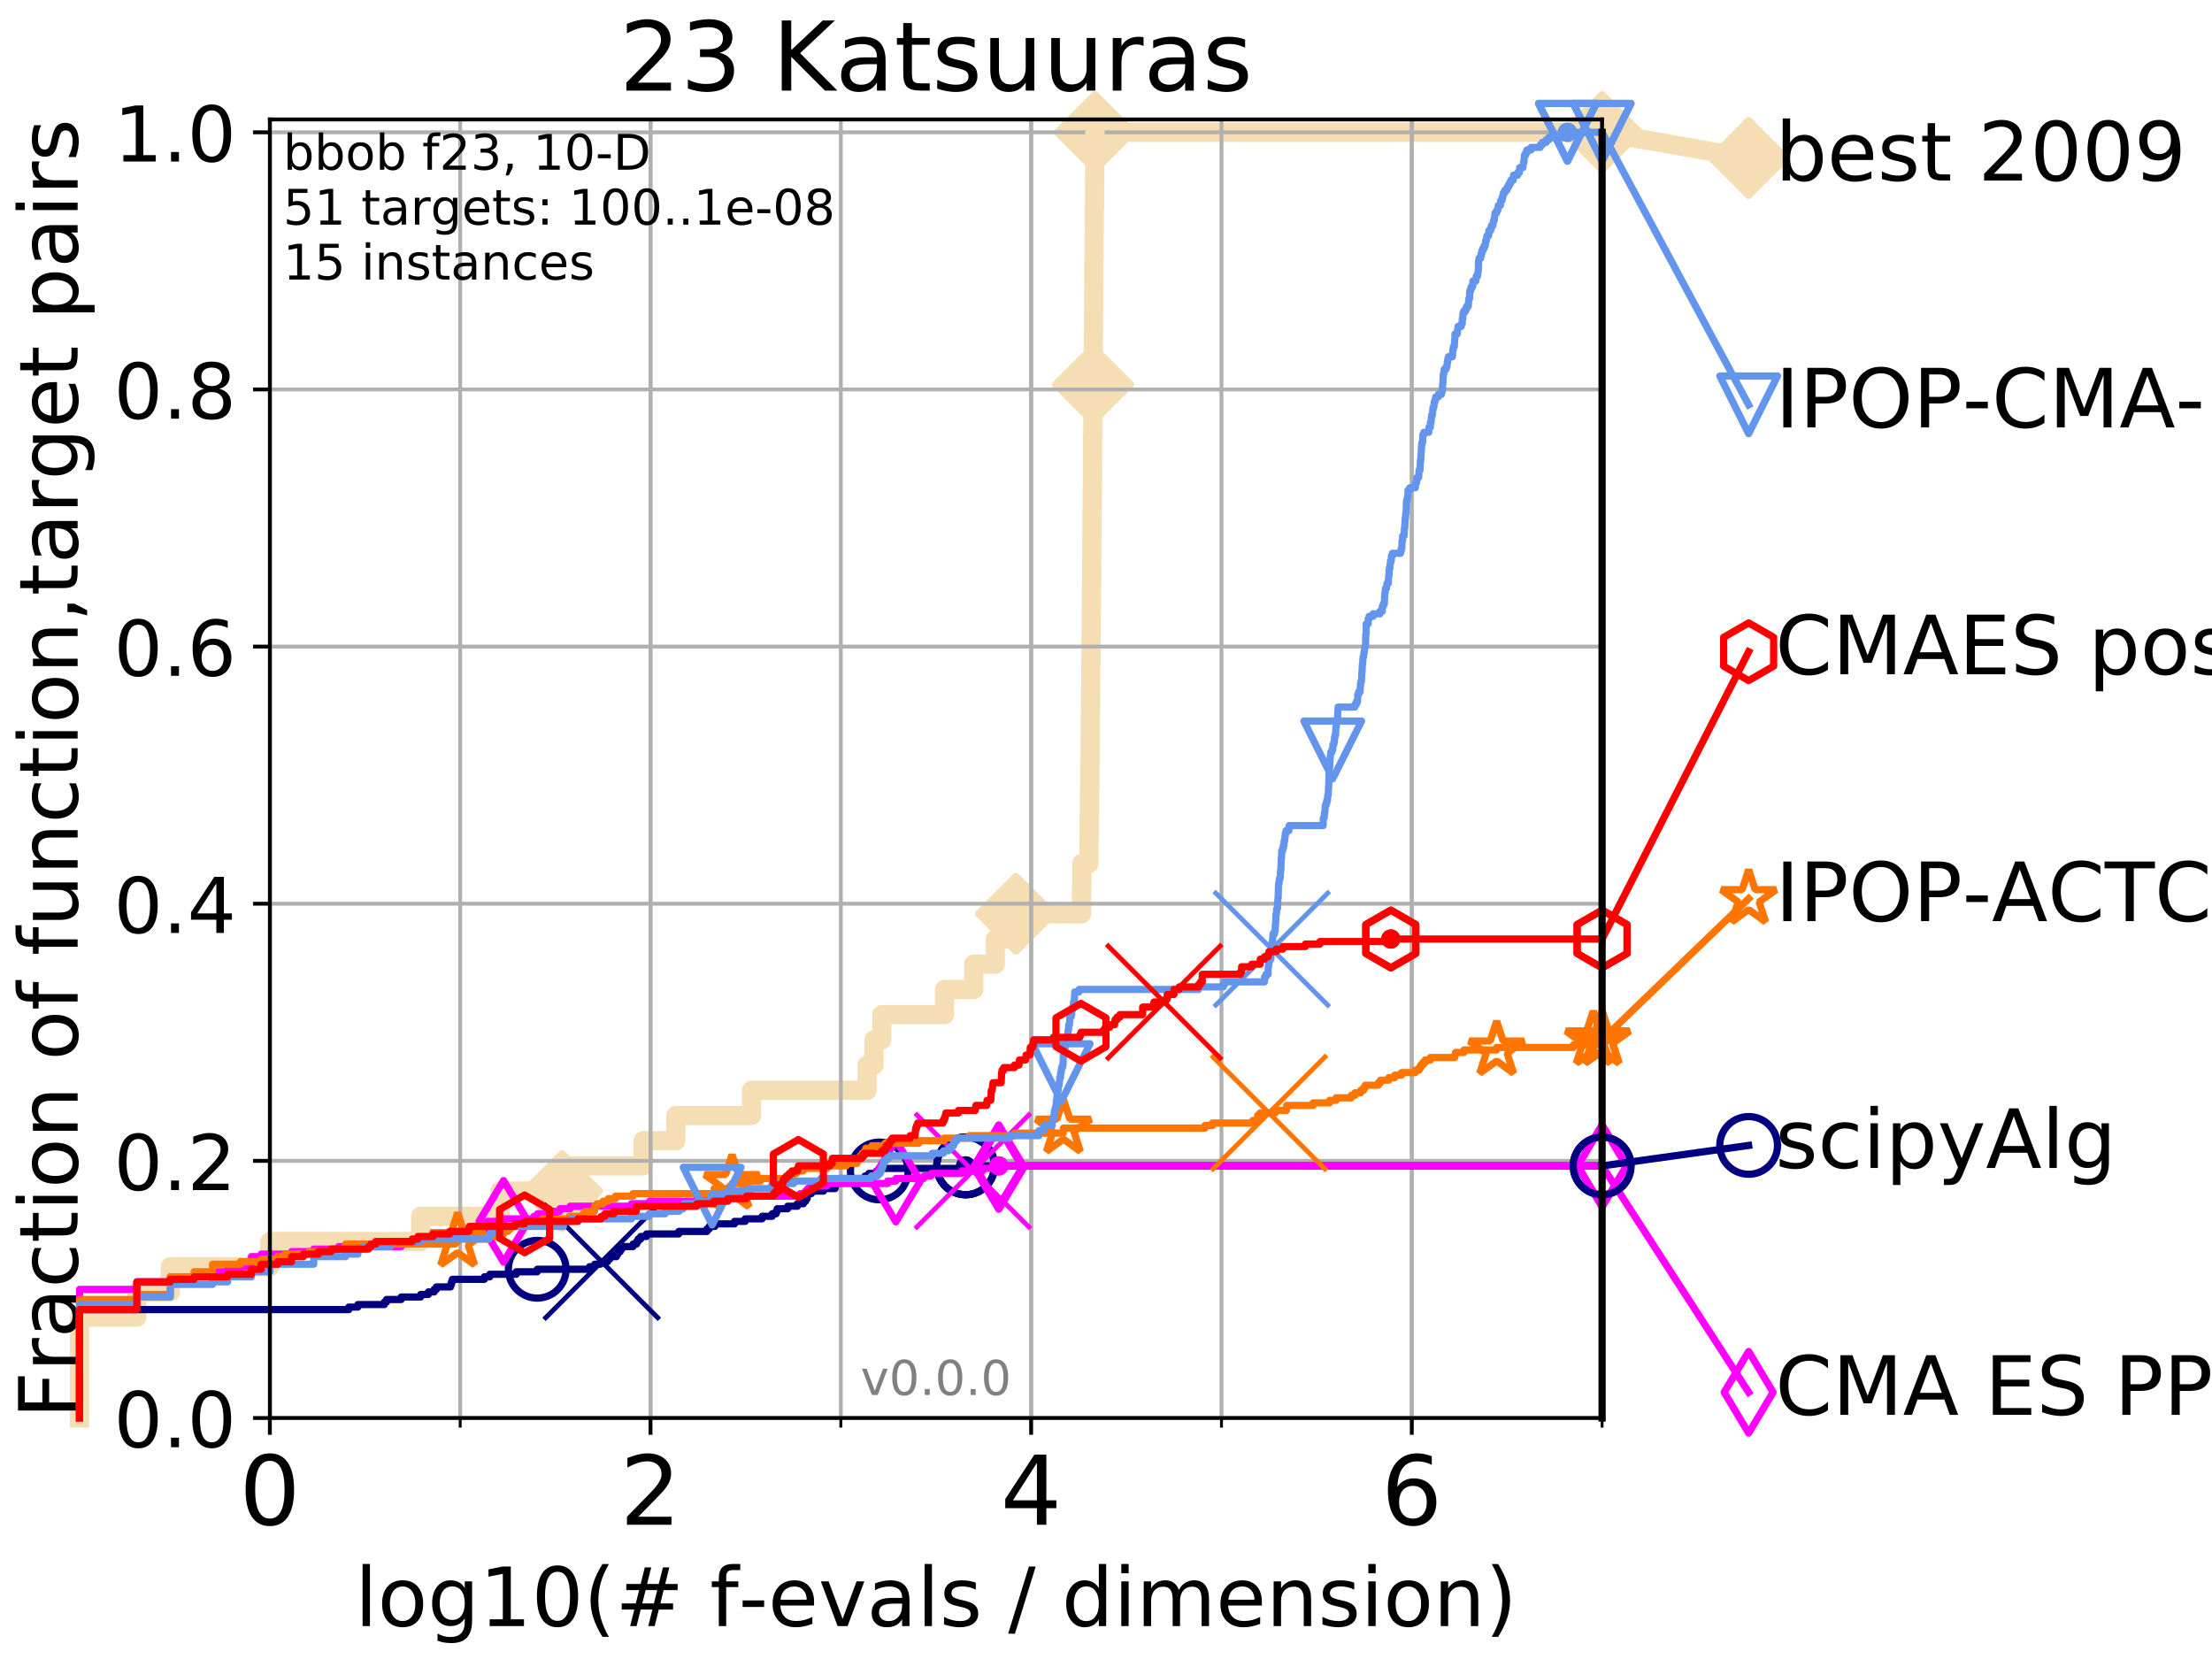 <?xml version="1.0" encoding="utf-8" standalone="no"?>
<!DOCTYPE svg PUBLIC "-//W3C//DTD SVG 1.1//EN"
  "http://www.w3.org/Graphics/SVG/1.1/DTD/svg11.dtd">
<!-- Created with matplotlib (http://matplotlib.org/) -->
<svg height="345pt" version="1.1" viewBox="0 0 460 345" width="460pt" xmlns="http://www.w3.org/2000/svg" xmlns:xlink="http://www.w3.org/1999/xlink">
 <defs>
  <style type="text/css">
*{stroke-linecap:butt;stroke-linejoin:round;}
  </style>
 </defs>
 <g id="figure_1">
  <g id="patch_1">
   <path d="M 0 345.6 
L 460.8 345.6 
L 460.8 0 
L 0 0 
z
" style="fill:#ffffff;"/>
  </g>
  <g id="axes_1">
   <g id="patch_2">
    <path d="M 56.12 294.88 
L 333.168 294.88 
L 333.168 24.84 
L 56.12 24.84 
z
" style="fill:#ffffff;"/>
   </g>
   <g id="line2d_1">
    <path d="M 16.542 294.88 
L 16.542 273.91 
L 28.456 273.91 
L 28.456 268.668 
L 35.425 268.668 
L 35.425 263.425 
L 56.12 263.425 
L 56.12 258.183 
L 87.482 258.183 
L 87.482 252.94 
L 103.991 252.94 
L 103.991 247.698 
L 116.884 247.698 
L 116.884 242.455 
L 133.75 242.455 
L 133.75 237.213 
L 140.549 237.213 
L 140.549 231.97 
L 156.301 231.97 
L 156.301 226.728 
L 180.315 226.728 
L 180.315 221.485 
L 181.751 221.485 
L 181.751 216.243 
L 183.384 216.243 
L 183.384 211 
L 196.431 211 
L 196.431 205.758 
L 202.492 205.758 
L 202.492 200.515 
L 206.992 200.515 
L 206.992 195.273 
L 211.28 195.273 
L 211.28 190.03 
L 224.905 190.03 
L 224.905 184.788 
L 224.979 184.788 
L 224.979 179.546 
L 226.457 179.546 
L 226.457 174.303 
L 226.506 174.303 
L 226.506 169.061 
L 226.568 169.061 
L 226.568 163.818 
L 226.646 163.818 
L 226.646 158.576 
L 226.705 158.576 
L 226.705 153.333 
L 226.753 153.333 
L 226.753 148.091 
L 226.802 148.091 
L 226.802 142.848 
L 226.843 142.848 
L 226.843 137.606 
L 226.89 137.606 
L 226.89 132.363 
L 226.936 132.363 
L 226.936 127.121 
L 226.975 127.121 
L 226.975 121.878 
L 227.016 121.878 
L 227.016 116.636 
L 227.053 116.636 
L 227.053 111.393 
L 227.098 111.393 
L 227.098 106.151 
L 227.151 106.151 
L 227.151 100.908 
L 227.186 100.908 
L 227.186 95.666 
L 227.215 95.666 
L 227.215 90.423 
L 227.254 90.423 
L 227.254 85.181 
L 227.298 85.181 
L 227.298 79.938 
L 227.33 79.938 
L 227.33 74.696 
L 227.367 74.696 
L 227.367 69.453 
L 227.402 69.453 
L 227.402 64.211 
L 227.438 64.211 
L 227.438 58.969 
L 227.471 58.969 
L 227.471 53.726 
L 227.515 53.726 
L 227.515 48.484 
L 227.568 48.484 
L 227.568 43.241 
L 227.617 43.241 
L 227.617 37.999 
L 227.662 37.999 
L 227.662 32.756 
L 227.699 32.756 
L 227.699 27.514 
L 333.168 27.514 
" style="fill:none;stroke:#f5deb3;stroke-linecap:square;stroke-width:4;"/>
   </g>
   <g id="line2d_2">
    <defs>
     <path d="M -0 7.778 
L 7.778 0 
L 0 -7.778 
L -7.778 -0 
z
" id="m3b2f1467f3" style="stroke:#f5deb3;stroke-linejoin:miter;stroke-width:1.5;"/>
    </defs>
    <g>
     <use style="fill:#f5deb3;stroke:#f5deb3;stroke-linejoin:miter;stroke-width:1.5;" x="116.884" xlink:href="#m3b2f1467f3" y="247.698"/>
     <use style="fill:#f5deb3;stroke:#f5deb3;stroke-linejoin:miter;stroke-width:1.5;" x="211.28" xlink:href="#m3b2f1467f3" y="190.03"/>
     <use style="fill:#f5deb3;stroke:#f5deb3;stroke-linejoin:miter;stroke-width:1.5;" x="227.298" xlink:href="#m3b2f1467f3" y="79.938"/>
     <use style="fill:#f5deb3;stroke:#f5deb3;stroke-linejoin:miter;stroke-width:1.5;" x="227.699" xlink:href="#m3b2f1467f3" y="27.514"/>
     <use style="fill:#f5deb3;stroke:#f5deb3;stroke-linejoin:miter;stroke-width:1.5;" x="227.699" xlink:href="#m3b2f1467f3" y="27.514"/>
     <use style="fill:#f5deb3;stroke:#f5deb3;stroke-linejoin:miter;stroke-width:1.5;" x="333.168" xlink:href="#m3b2f1467f3" y="27.514"/>
    </g>
   </g>
   <g id="line2d_3">
    <path style="fill:none;stroke:#f5deb3;stroke-linecap:square;stroke-width:4;"/>
    <g/>
   </g>
   <g id="line2d_4">
    <path d="M 333.168 27.514 
L 363.643 32.861 
" style="fill:none;stroke:#f5deb3;stroke-linecap:square;stroke-width:4;"/>
    <g>
     <use style="fill:#f5deb3;stroke:#f5deb3;stroke-linejoin:miter;stroke-width:1.5;" x="333.168" xlink:href="#m3b2f1467f3" y="27.514"/>
     <use style="fill:#f5deb3;stroke:#f5deb3;stroke-linejoin:miter;stroke-width:1.5;" x="363.643" xlink:href="#m3b2f1467f3" y="32.861"/>
    </g>
   </g>
   <g id="matplotlib.axis_1">
    <g id="xtick_1">
     <g id="line2d_5">
      <path clip-path="url(#pfdc7c8a225)" d="M 56.12 294.88 
L 56.12 24.84 
" style="fill:none;stroke:#b0b0b0;stroke-linecap:square;stroke-width:0.8;"/>
     </g>
     <g id="line2d_6">
      <defs>
       <path d="M 0 0 
L 0 3.5 
" id="ma32d19491d" style="stroke:#000000;stroke-width:0.8;"/>
      </defs>
      <g>
       <use style="stroke:#000000;stroke-width:0.8;" x="56.12" xlink:href="#ma32d19491d" y="294.88"/>
      </g>
     </g>
     <g id="text_1">
      <!-- 0 -->
      <defs>
       <path d="M 31.781 66.406 
Q 24.172 66.406 20.328 58.906 
Q 16.5 51.422 16.5 36.375 
Q 16.5 21.391 20.328 13.891 
Q 24.172 6.391 31.781 6.391 
Q 39.453 6.391 43.281 13.891 
Q 47.125 21.391 47.125 36.375 
Q 47.125 51.422 43.281 58.906 
Q 39.453 66.406 31.781 66.406 
z
M 31.781 74.219 
Q 44.047 74.219 50.516 64.516 
Q 56.984 54.828 56.984 36.375 
Q 56.984 17.969 50.516 8.266 
Q 44.047 -1.422 31.781 -1.422 
Q 19.531 -1.422 13.062 8.266 
Q 6.594 17.969 6.594 36.375 
Q 6.594 54.828 13.062 64.516 
Q 19.531 74.219 31.781 74.219 
z
" id="DejaVuSans-30"/>
      </defs>
      <g transform="translate(49.758 317.077)scale(0.2 -0.2)">
       <use xlink:href="#DejaVuSans-30"/>
      </g>
     </g>
    </g>
    <g id="xtick_2">
     <g id="line2d_7">
      <path clip-path="url(#pfdc7c8a225)" d="M 135.277 294.88 
L 135.277 24.84 
" style="fill:none;stroke:#b0b0b0;stroke-linecap:square;stroke-width:0.8;"/>
     </g>
     <g id="line2d_8">
      <g>
       <use style="stroke:#000000;stroke-width:0.8;" x="135.277" xlink:href="#ma32d19491d" y="294.88"/>
      </g>
     </g>
     <g id="text_2">
      <!-- 2 -->
      <defs>
       <path d="M 19.188 8.297 
L 53.609 8.297 
L 53.609 0 
L 7.328 0 
L 7.328 8.297 
Q 12.938 14.109 22.625 23.891 
Q 32.328 33.688 34.812 36.531 
Q 39.547 41.844 41.422 45.531 
Q 43.312 49.219 43.312 52.781 
Q 43.312 58.594 39.234 62.25 
Q 35.156 65.922 28.609 65.922 
Q 23.969 65.922 18.812 64.312 
Q 13.672 62.703 7.812 59.422 
L 7.812 69.391 
Q 13.766 71.781 18.938 73 
Q 24.125 74.219 28.422 74.219 
Q 39.75 74.219 46.484 68.547 
Q 53.219 62.891 53.219 53.422 
Q 53.219 48.922 51.531 44.891 
Q 49.859 40.875 45.406 35.406 
Q 44.188 33.984 37.641 27.219 
Q 31.109 20.453 19.188 8.297 
z
" id="DejaVuSans-32"/>
      </defs>
      <g transform="translate(128.914 317.077)scale(0.2 -0.2)">
       <use xlink:href="#DejaVuSans-32"/>
      </g>
     </g>
    </g>
    <g id="xtick_3">
     <g id="line2d_9">
      <path clip-path="url(#pfdc7c8a225)" d="M 214.433 294.88 
L 214.433 24.84 
" style="fill:none;stroke:#b0b0b0;stroke-linecap:square;stroke-width:0.8;"/>
     </g>
     <g id="line2d_10">
      <g>
       <use style="stroke:#000000;stroke-width:0.8;" x="214.433" xlink:href="#ma32d19491d" y="294.88"/>
      </g>
     </g>
     <g id="text_3">
      <!-- 4 -->
      <defs>
       <path d="M 37.797 64.312 
L 12.891 25.391 
L 37.797 25.391 
z
M 35.203 72.906 
L 47.609 72.906 
L 47.609 25.391 
L 58.016 25.391 
L 58.016 17.188 
L 47.609 17.188 
L 47.609 0 
L 37.797 0 
L 37.797 17.188 
L 4.891 17.188 
L 4.891 26.703 
z
" id="DejaVuSans-34"/>
      </defs>
      <g transform="translate(208.071 317.077)scale(0.2 -0.2)">
       <use xlink:href="#DejaVuSans-34"/>
      </g>
     </g>
    </g>
    <g id="xtick_4">
     <g id="line2d_11">
      <path clip-path="url(#pfdc7c8a225)" d="M 293.59 294.88 
L 293.59 24.84 
" style="fill:none;stroke:#b0b0b0;stroke-linecap:square;stroke-width:0.8;"/>
     </g>
     <g id="line2d_12">
      <g>
       <use style="stroke:#000000;stroke-width:0.8;" x="293.59" xlink:href="#ma32d19491d" y="294.88"/>
      </g>
     </g>
     <g id="text_4">
      <!-- 6 -->
      <defs>
       <path d="M 33.016 40.375 
Q 26.375 40.375 22.484 35.828 
Q 18.609 31.297 18.609 23.391 
Q 18.609 15.531 22.484 10.953 
Q 26.375 6.391 33.016 6.391 
Q 39.656 6.391 43.531 10.953 
Q 47.406 15.531 47.406 23.391 
Q 47.406 31.297 43.531 35.828 
Q 39.656 40.375 33.016 40.375 
z
M 52.594 71.297 
L 52.594 62.312 
Q 48.875 64.062 45.094 64.984 
Q 41.312 65.922 37.594 65.922 
Q 27.828 65.922 22.672 59.328 
Q 17.531 52.734 16.797 39.406 
Q 19.672 43.656 24.016 45.922 
Q 28.375 48.188 33.594 48.188 
Q 44.578 48.188 50.953 41.516 
Q 57.328 34.859 57.328 23.391 
Q 57.328 12.156 50.688 5.359 
Q 44.047 -1.422 33.016 -1.422 
Q 20.359 -1.422 13.672 8.266 
Q 6.984 17.969 6.984 36.375 
Q 6.984 53.656 15.188 63.938 
Q 23.391 74.219 37.203 74.219 
Q 40.922 74.219 44.703 73.484 
Q 48.484 72.75 52.594 71.297 
z
" id="DejaVuSans-36"/>
      </defs>
      <g transform="translate(287.227 317.077)scale(0.2 -0.2)">
       <use xlink:href="#DejaVuSans-36"/>
      </g>
     </g>
    </g>
    <g id="xtick_5">
     <g id="line2d_13">
      <path clip-path="url(#pfdc7c8a225)" d="M 56.12 294.88 
L 56.12 24.84 
" style="fill:none;stroke:#b0b0b0;stroke-linecap:square;stroke-width:0.8;"/>
     </g>
     <g id="line2d_14">
      <defs>
       <path d="M 0 0 
L 0 2 
" id="m60598df94e" style="stroke:#000000;stroke-width:0.6;"/>
      </defs>
      <g>
       <use style="stroke:#000000;stroke-width:0.6;" x="56.12" xlink:href="#m60598df94e" y="294.88"/>
      </g>
     </g>
    </g>
    <g id="xtick_6">
     <g id="line2d_15">
      <path clip-path="url(#pfdc7c8a225)" d="M 95.698 294.88 
L 95.698 24.84 
" style="fill:none;stroke:#b0b0b0;stroke-linecap:square;stroke-width:0.8;"/>
     </g>
     <g id="line2d_16">
      <g>
       <use style="stroke:#000000;stroke-width:0.6;" x="95.698" xlink:href="#m60598df94e" y="294.88"/>
      </g>
     </g>
    </g>
    <g id="xtick_7">
     <g id="line2d_17">
      <path clip-path="url(#pfdc7c8a225)" d="M 135.277 294.88 
L 135.277 24.84 
" style="fill:none;stroke:#b0b0b0;stroke-linecap:square;stroke-width:0.8;"/>
     </g>
     <g id="line2d_18">
      <g>
       <use style="stroke:#000000;stroke-width:0.6;" x="135.277" xlink:href="#m60598df94e" y="294.88"/>
      </g>
     </g>
    </g>
    <g id="xtick_8">
     <g id="line2d_19">
      <path clip-path="url(#pfdc7c8a225)" d="M 174.855 294.88 
L 174.855 24.84 
" style="fill:none;stroke:#b0b0b0;stroke-linecap:square;stroke-width:0.8;"/>
     </g>
     <g id="line2d_20">
      <g>
       <use style="stroke:#000000;stroke-width:0.6;" x="174.855" xlink:href="#m60598df94e" y="294.88"/>
      </g>
     </g>
    </g>
    <g id="xtick_9">
     <g id="line2d_21">
      <path clip-path="url(#pfdc7c8a225)" d="M 214.433 294.88 
L 214.433 24.84 
" style="fill:none;stroke:#b0b0b0;stroke-linecap:square;stroke-width:0.8;"/>
     </g>
     <g id="line2d_22">
      <g>
       <use style="stroke:#000000;stroke-width:0.6;" x="214.433" xlink:href="#m60598df94e" y="294.88"/>
      </g>
     </g>
    </g>
    <g id="xtick_10">
     <g id="line2d_23">
      <path clip-path="url(#pfdc7c8a225)" d="M 254.011 294.88 
L 254.011 24.84 
" style="fill:none;stroke:#b0b0b0;stroke-linecap:square;stroke-width:0.8;"/>
     </g>
     <g id="line2d_24">
      <g>
       <use style="stroke:#000000;stroke-width:0.6;" x="254.011" xlink:href="#m60598df94e" y="294.88"/>
      </g>
     </g>
    </g>
    <g id="xtick_11">
     <g id="line2d_25">
      <path clip-path="url(#pfdc7c8a225)" d="M 293.59 294.88 
L 293.59 24.84 
" style="fill:none;stroke:#b0b0b0;stroke-linecap:square;stroke-width:0.8;"/>
     </g>
     <g id="line2d_26">
      <g>
       <use style="stroke:#000000;stroke-width:0.6;" x="293.59" xlink:href="#m60598df94e" y="294.88"/>
      </g>
     </g>
    </g>
    <g id="xtick_12">
     <g id="line2d_27">
      <path clip-path="url(#pfdc7c8a225)" d="M 333.168 294.88 
L 333.168 24.84 
" style="fill:none;stroke:#b0b0b0;stroke-linecap:square;stroke-width:0.8;"/>
     </g>
     <g id="line2d_28">
      <g>
       <use style="stroke:#000000;stroke-width:0.6;" x="333.168" xlink:href="#m60598df94e" y="294.88"/>
      </g>
     </g>
    </g>
    <g id="text_5">
     <!-- log10(# f-evals / dimension) -->
     <defs>
      <path d="M 9.422 75.984 
L 18.406 75.984 
L 18.406 0 
L 9.422 0 
z
" id="DejaVuSans-6c"/>
      <path d="M 30.609 48.391 
Q 23.391 48.391 19.188 42.75 
Q 14.984 37.109 14.984 27.297 
Q 14.984 17.484 19.156 11.844 
Q 23.344 6.203 30.609 6.203 
Q 37.797 6.203 41.984 11.859 
Q 46.188 17.531 46.188 27.297 
Q 46.188 37.016 41.984 42.703 
Q 37.797 48.391 30.609 48.391 
z
M 30.609 56 
Q 42.328 56 49.016 48.375 
Q 55.719 40.766 55.719 27.297 
Q 55.719 13.875 49.016 6.219 
Q 42.328 -1.422 30.609 -1.422 
Q 18.844 -1.422 12.172 6.219 
Q 5.516 13.875 5.516 27.297 
Q 5.516 40.766 12.172 48.375 
Q 18.844 56 30.609 56 
z
" id="DejaVuSans-6f"/>
      <path d="M 45.406 27.984 
Q 45.406 37.75 41.375 43.109 
Q 37.359 48.484 30.078 48.484 
Q 22.859 48.484 18.828 43.109 
Q 14.797 37.75 14.797 27.984 
Q 14.797 18.266 18.828 12.891 
Q 22.859 7.516 30.078 7.516 
Q 37.359 7.516 41.375 12.891 
Q 45.406 18.266 45.406 27.984 
z
M 54.391 6.781 
Q 54.391 -7.172 48.188 -13.984 
Q 42 -20.797 29.203 -20.797 
Q 24.469 -20.797 20.266 -20.094 
Q 16.062 -19.391 12.109 -17.922 
L 12.109 -9.188 
Q 16.062 -11.328 19.922 -12.344 
Q 23.781 -13.375 27.781 -13.375 
Q 36.625 -13.375 41.016 -8.766 
Q 45.406 -4.156 45.406 5.172 
L 45.406 9.625 
Q 42.625 4.781 38.281 2.391 
Q 33.938 0 27.875 0 
Q 17.828 0 11.672 7.656 
Q 5.516 15.328 5.516 27.984 
Q 5.516 40.672 11.672 48.328 
Q 17.828 56 27.875 56 
Q 33.938 56 38.281 53.609 
Q 42.625 51.219 45.406 46.391 
L 45.406 54.688 
L 54.391 54.688 
z
" id="DejaVuSans-67"/>
      <path d="M 12.406 8.297 
L 28.516 8.297 
L 28.516 63.922 
L 10.984 60.406 
L 10.984 69.391 
L 28.422 72.906 
L 38.281 72.906 
L 38.281 8.297 
L 54.391 8.297 
L 54.391 0 
L 12.406 0 
z
" id="DejaVuSans-31"/>
      <path d="M 31 75.875 
Q 24.469 64.656 21.281 53.656 
Q 18.109 42.672 18.109 31.391 
Q 18.109 20.125 21.312 9.062 
Q 24.516 -2 31 -13.188 
L 23.188 -13.188 
Q 15.875 -1.703 12.234 9.375 
Q 8.594 20.453 8.594 31.391 
Q 8.594 42.281 12.203 53.312 
Q 15.828 64.359 23.188 75.875 
z
" id="DejaVuSans-28"/>
      <path d="M 51.125 44 
L 36.922 44 
L 32.812 27.688 
L 47.125 27.688 
z
M 43.797 71.781 
L 38.719 51.516 
L 52.984 51.516 
L 58.109 71.781 
L 65.922 71.781 
L 60.891 51.516 
L 76.125 51.516 
L 76.125 44 
L 58.984 44 
L 54.984 27.688 
L 70.516 27.688 
L 70.516 20.219 
L 53.078 20.219 
L 48 0 
L 40.188 0 
L 45.219 20.219 
L 30.906 20.219 
L 25.875 0 
L 18.016 0 
L 23.094 20.219 
L 7.719 20.219 
L 7.719 27.688 
L 24.906 27.688 
L 29 44 
L 13.281 44 
L 13.281 51.516 
L 30.906 51.516 
L 35.891 71.781 
z
" id="DejaVuSans-23"/>
      <path id="DejaVuSans-20"/>
      <path d="M 37.109 75.984 
L 37.109 68.5 
L 28.516 68.5 
Q 23.688 68.5 21.797 66.547 
Q 19.922 64.594 19.922 59.516 
L 19.922 54.688 
L 34.719 54.688 
L 34.719 47.703 
L 19.922 47.703 
L 19.922 0 
L 10.891 0 
L 10.891 47.703 
L 2.297 47.703 
L 2.297 54.688 
L 10.891 54.688 
L 10.891 58.5 
Q 10.891 67.625 15.141 71.797 
Q 19.391 75.984 28.609 75.984 
z
" id="DejaVuSans-66"/>
      <path d="M 4.891 31.391 
L 31.203 31.391 
L 31.203 23.391 
L 4.891 23.391 
z
" id="DejaVuSans-2d"/>
      <path d="M 56.203 29.594 
L 56.203 25.203 
L 14.891 25.203 
Q 15.484 15.922 20.484 11.062 
Q 25.484 6.203 34.422 6.203 
Q 39.594 6.203 44.453 7.469 
Q 49.312 8.734 54.109 11.281 
L 54.109 2.781 
Q 49.266 0.734 44.188 -0.344 
Q 39.109 -1.422 33.891 -1.422 
Q 20.797 -1.422 13.156 6.188 
Q 5.516 13.812 5.516 26.812 
Q 5.516 40.234 12.766 48.109 
Q 20.016 56 32.328 56 
Q 43.359 56 49.781 48.891 
Q 56.203 41.797 56.203 29.594 
z
M 47.219 32.234 
Q 47.125 39.594 43.094 43.984 
Q 39.062 48.391 32.422 48.391 
Q 24.906 48.391 20.391 44.141 
Q 15.875 39.891 15.188 32.172 
z
" id="DejaVuSans-65"/>
      <path d="M 2.984 54.688 
L 12.5 54.688 
L 29.594 8.797 
L 46.688 54.688 
L 56.203 54.688 
L 35.688 0 
L 23.484 0 
z
" id="DejaVuSans-76"/>
      <path d="M 34.281 27.484 
Q 23.391 27.484 19.188 25 
Q 14.984 22.516 14.984 16.5 
Q 14.984 11.719 18.141 8.906 
Q 21.297 6.109 26.703 6.109 
Q 34.188 6.109 38.703 11.406 
Q 43.219 16.703 43.219 25.484 
L 43.219 27.484 
z
M 52.203 31.203 
L 52.203 0 
L 43.219 0 
L 43.219 8.297 
Q 40.141 3.328 35.547 0.953 
Q 30.953 -1.422 24.312 -1.422 
Q 15.922 -1.422 10.953 3.297 
Q 6 8.016 6 15.922 
Q 6 25.141 12.172 29.828 
Q 18.359 34.516 30.609 34.516 
L 43.219 34.516 
L 43.219 35.406 
Q 43.219 41.609 39.141 45 
Q 35.062 48.391 27.688 48.391 
Q 23 48.391 18.547 47.266 
Q 14.109 46.141 10.016 43.891 
L 10.016 52.203 
Q 14.938 54.109 19.578 55.047 
Q 24.219 56 28.609 56 
Q 40.484 56 46.344 49.844 
Q 52.203 43.703 52.203 31.203 
z
" id="DejaVuSans-61"/>
      <path d="M 44.281 53.078 
L 44.281 44.578 
Q 40.484 46.531 36.375 47.5 
Q 32.281 48.484 27.875 48.484 
Q 21.188 48.484 17.844 46.438 
Q 14.5 44.391 14.5 40.281 
Q 14.5 37.156 16.891 35.375 
Q 19.281 33.594 26.516 31.984 
L 29.594 31.297 
Q 39.156 29.25 43.188 25.516 
Q 47.219 21.781 47.219 15.094 
Q 47.219 7.469 41.188 3.016 
Q 35.156 -1.422 24.609 -1.422 
Q 20.219 -1.422 15.453 -0.562 
Q 10.688 0.297 5.422 2 
L 5.422 11.281 
Q 10.406 8.688 15.234 7.391 
Q 20.062 6.109 24.812 6.109 
Q 31.156 6.109 34.562 8.281 
Q 37.984 10.453 37.984 14.406 
Q 37.984 18.062 35.516 20.016 
Q 33.062 21.969 24.703 23.781 
L 21.578 24.516 
Q 13.234 26.266 9.516 29.906 
Q 5.812 33.547 5.812 39.891 
Q 5.812 47.609 11.281 51.797 
Q 16.75 56 26.812 56 
Q 31.781 56 36.172 55.266 
Q 40.578 54.547 44.281 53.078 
z
" id="DejaVuSans-73"/>
      <path d="M 25.391 72.906 
L 33.688 72.906 
L 8.297 -9.281 
L 0 -9.281 
z
" id="DejaVuSans-2f"/>
      <path d="M 45.406 46.391 
L 45.406 75.984 
L 54.391 75.984 
L 54.391 0 
L 45.406 0 
L 45.406 8.203 
Q 42.578 3.328 38.25 0.953 
Q 33.938 -1.422 27.875 -1.422 
Q 17.969 -1.422 11.734 6.484 
Q 5.516 14.406 5.516 27.297 
Q 5.516 40.188 11.734 48.094 
Q 17.969 56 27.875 56 
Q 33.938 56 38.25 53.625 
Q 42.578 51.266 45.406 46.391 
z
M 14.797 27.297 
Q 14.797 17.391 18.875 11.75 
Q 22.953 6.109 30.078 6.109 
Q 37.203 6.109 41.297 11.75 
Q 45.406 17.391 45.406 27.297 
Q 45.406 37.203 41.297 42.844 
Q 37.203 48.484 30.078 48.484 
Q 22.953 48.484 18.875 42.844 
Q 14.797 37.203 14.797 27.297 
z
" id="DejaVuSans-64"/>
      <path d="M 9.422 54.688 
L 18.406 54.688 
L 18.406 0 
L 9.422 0 
z
M 9.422 75.984 
L 18.406 75.984 
L 18.406 64.594 
L 9.422 64.594 
z
" id="DejaVuSans-69"/>
      <path d="M 52 44.188 
Q 55.375 50.25 60.062 53.125 
Q 64.75 56 71.094 56 
Q 79.641 56 84.281 50.016 
Q 88.922 44.047 88.922 33.016 
L 88.922 0 
L 79.891 0 
L 79.891 32.719 
Q 79.891 40.578 77.094 44.375 
Q 74.312 48.188 68.609 48.188 
Q 61.625 48.188 57.562 43.547 
Q 53.516 38.922 53.516 30.906 
L 53.516 0 
L 44.484 0 
L 44.484 32.719 
Q 44.484 40.625 41.703 44.406 
Q 38.922 48.188 33.109 48.188 
Q 26.219 48.188 22.156 43.531 
Q 18.109 38.875 18.109 30.906 
L 18.109 0 
L 9.078 0 
L 9.078 54.688 
L 18.109 54.688 
L 18.109 46.188 
Q 21.188 51.219 25.484 53.609 
Q 29.781 56 35.688 56 
Q 41.656 56 45.828 52.969 
Q 50 49.953 52 44.188 
z
" id="DejaVuSans-6d"/>
      <path d="M 54.891 33.016 
L 54.891 0 
L 45.906 0 
L 45.906 32.719 
Q 45.906 40.484 42.875 44.328 
Q 39.844 48.188 33.797 48.188 
Q 26.516 48.188 22.312 43.547 
Q 18.109 38.922 18.109 30.906 
L 18.109 0 
L 9.078 0 
L 9.078 54.688 
L 18.109 54.688 
L 18.109 46.188 
Q 21.344 51.125 25.703 53.562 
Q 30.078 56 35.797 56 
Q 45.219 56 50.047 50.172 
Q 54.891 44.344 54.891 33.016 
z
" id="DejaVuSans-6e"/>
      <path d="M 8.016 75.875 
L 15.828 75.875 
Q 23.141 64.359 26.781 53.312 
Q 30.422 42.281 30.422 31.391 
Q 30.422 20.453 26.781 9.375 
Q 23.141 -1.703 15.828 -13.188 
L 8.016 -13.188 
Q 14.5 -2 17.703 9.062 
Q 20.906 20.125 20.906 31.391 
Q 20.906 42.672 17.703 53.656 
Q 14.5 64.656 8.016 75.875 
z
" id="DejaVuSans-29"/>
     </defs>
     <g transform="translate(73.803 338.154)scale(0.17 -0.17)">
      <use xlink:href="#DejaVuSans-6c"/>
      <use x="27.783" xlink:href="#DejaVuSans-6f"/>
      <use x="88.965" xlink:href="#DejaVuSans-67"/>
      <use x="152.441" xlink:href="#DejaVuSans-31"/>
      <use x="216.064" xlink:href="#DejaVuSans-30"/>
      <use x="279.688" xlink:href="#DejaVuSans-28"/>
      <use x="318.701" xlink:href="#DejaVuSans-23"/>
      <use x="402.49" xlink:href="#DejaVuSans-20"/>
      <use x="434.277" xlink:href="#DejaVuSans-66"/>
      <use x="469.404" xlink:href="#DejaVuSans-2d"/>
      <use x="505.488" xlink:href="#DejaVuSans-65"/>
      <use x="567.012" xlink:href="#DejaVuSans-76"/>
      <use x="626.191" xlink:href="#DejaVuSans-61"/>
      <use x="687.471" xlink:href="#DejaVuSans-6c"/>
      <use x="715.254" xlink:href="#DejaVuSans-73"/>
      <use x="767.354" xlink:href="#DejaVuSans-20"/>
      <use x="799.141" xlink:href="#DejaVuSans-2f"/>
      <use x="832.832" xlink:href="#DejaVuSans-20"/>
      <use x="864.619" xlink:href="#DejaVuSans-64"/>
      <use x="928.096" xlink:href="#DejaVuSans-69"/>
      <use x="955.879" xlink:href="#DejaVuSans-6d"/>
      <use x="1053.291" xlink:href="#DejaVuSans-65"/>
      <use x="1114.814" xlink:href="#DejaVuSans-6e"/>
      <use x="1178.193" xlink:href="#DejaVuSans-73"/>
      <use x="1230.293" xlink:href="#DejaVuSans-69"/>
      <use x="1258.076" xlink:href="#DejaVuSans-6f"/>
      <use x="1319.258" xlink:href="#DejaVuSans-6e"/>
      <use x="1382.637" xlink:href="#DejaVuSans-29"/>
     </g>
    </g>
   </g>
   <g id="matplotlib.axis_2">
    <g id="ytick_1">
     <g id="line2d_29">
      <path clip-path="url(#pfdc7c8a225)" d="M 56.12 294.88 
L 333.168 294.88 
" style="fill:none;stroke:#b0b0b0;stroke-linecap:square;stroke-width:0.8;"/>
     </g>
     <g id="line2d_30">
      <defs>
       <path d="M 0 0 
L -3.5 0 
" id="mf03ac137fe" style="stroke:#000000;stroke-width:0.8;"/>
      </defs>
      <g>
       <use style="stroke:#000000;stroke-width:0.8;" x="56.12" xlink:href="#mf03ac137fe" y="294.88"/>
      </g>
     </g>
     <g id="text_6">
      <!-- 0.0 -->
      <defs>
       <path d="M 10.688 12.406 
L 21 12.406 
L 21 0 
L 10.688 0 
z
" id="DejaVuSans-2e"/>
      </defs>
      <g transform="translate(23.675 300.959)scale(0.16 -0.16)">
       <use xlink:href="#DejaVuSans-30"/>
       <use x="63.623" xlink:href="#DejaVuSans-2e"/>
       <use x="95.41" xlink:href="#DejaVuSans-30"/>
      </g>
     </g>
    </g>
    <g id="ytick_2">
     <g id="line2d_31">
      <path clip-path="url(#pfdc7c8a225)" d="M 56.12 241.407 
L 333.168 241.407 
" style="fill:none;stroke:#b0b0b0;stroke-linecap:square;stroke-width:0.8;"/>
     </g>
     <g id="line2d_32">
      <g>
       <use style="stroke:#000000;stroke-width:0.8;" x="56.12" xlink:href="#mf03ac137fe" y="241.407"/>
      </g>
     </g>
     <g id="text_7">
      <!-- 0.2 -->
      <g transform="translate(23.675 247.485)scale(0.16 -0.16)">
       <use xlink:href="#DejaVuSans-30"/>
       <use x="63.623" xlink:href="#DejaVuSans-2e"/>
       <use x="95.41" xlink:href="#DejaVuSans-32"/>
      </g>
     </g>
    </g>
    <g id="ytick_3">
     <g id="line2d_33">
      <path clip-path="url(#pfdc7c8a225)" d="M 56.12 187.933 
L 333.168 187.933 
" style="fill:none;stroke:#b0b0b0;stroke-linecap:square;stroke-width:0.8;"/>
     </g>
     <g id="line2d_34">
      <g>
       <use style="stroke:#000000;stroke-width:0.8;" x="56.12" xlink:href="#mf03ac137fe" y="187.933"/>
      </g>
     </g>
     <g id="text_8">
      <!-- 0.4 -->
      <g transform="translate(23.675 194.012)scale(0.16 -0.16)">
       <use xlink:href="#DejaVuSans-30"/>
       <use x="63.623" xlink:href="#DejaVuSans-2e"/>
       <use x="95.41" xlink:href="#DejaVuSans-34"/>
      </g>
     </g>
    </g>
    <g id="ytick_4">
     <g id="line2d_35">
      <path clip-path="url(#pfdc7c8a225)" d="M 56.12 134.46 
L 333.168 134.46 
" style="fill:none;stroke:#b0b0b0;stroke-linecap:square;stroke-width:0.8;"/>
     </g>
     <g id="line2d_36">
      <g>
       <use style="stroke:#000000;stroke-width:0.8;" x="56.12" xlink:href="#mf03ac137fe" y="134.46"/>
      </g>
     </g>
     <g id="text_9">
      <!-- 0.6 -->
      <g transform="translate(23.675 140.539)scale(0.16 -0.16)">
       <use xlink:href="#DejaVuSans-30"/>
       <use x="63.623" xlink:href="#DejaVuSans-2e"/>
       <use x="95.41" xlink:href="#DejaVuSans-36"/>
      </g>
     </g>
    </g>
    <g id="ytick_5">
     <g id="line2d_37">
      <path clip-path="url(#pfdc7c8a225)" d="M 56.12 80.987 
L 333.168 80.987 
" style="fill:none;stroke:#b0b0b0;stroke-linecap:square;stroke-width:0.8;"/>
     </g>
     <g id="line2d_38">
      <g>
       <use style="stroke:#000000;stroke-width:0.8;" x="56.12" xlink:href="#mf03ac137fe" y="80.987"/>
      </g>
     </g>
     <g id="text_10">
      <!-- 0.8 -->
      <defs>
       <path d="M 31.781 34.625 
Q 24.75 34.625 20.719 30.859 
Q 16.703 27.094 16.703 20.516 
Q 16.703 13.922 20.719 10.156 
Q 24.75 6.391 31.781 6.391 
Q 38.812 6.391 42.859 10.172 
Q 46.922 13.969 46.922 20.516 
Q 46.922 27.094 42.891 30.859 
Q 38.875 34.625 31.781 34.625 
z
M 21.922 38.812 
Q 15.578 40.375 12.031 44.719 
Q 8.5 49.078 8.5 55.328 
Q 8.5 64.062 14.719 69.141 
Q 20.953 74.219 31.781 74.219 
Q 42.672 74.219 48.875 69.141 
Q 55.078 64.062 55.078 55.328 
Q 55.078 49.078 51.531 44.719 
Q 48 40.375 41.703 38.812 
Q 48.828 37.156 52.797 32.312 
Q 56.781 27.484 56.781 20.516 
Q 56.781 9.906 50.312 4.234 
Q 43.844 -1.422 31.781 -1.422 
Q 19.734 -1.422 13.25 4.234 
Q 6.781 9.906 6.781 20.516 
Q 6.781 27.484 10.781 32.312 
Q 14.797 37.156 21.922 38.812 
z
M 18.312 54.391 
Q 18.312 48.734 21.844 45.562 
Q 25.391 42.391 31.781 42.391 
Q 38.141 42.391 41.719 45.562 
Q 45.312 48.734 45.312 54.391 
Q 45.312 60.062 41.719 63.234 
Q 38.141 66.406 31.781 66.406 
Q 25.391 66.406 21.844 63.234 
Q 18.312 60.062 18.312 54.391 
z
" id="DejaVuSans-38"/>
      </defs>
      <g transform="translate(23.675 87.066)scale(0.16 -0.16)">
       <use xlink:href="#DejaVuSans-30"/>
       <use x="63.623" xlink:href="#DejaVuSans-2e"/>
       <use x="95.41" xlink:href="#DejaVuSans-38"/>
      </g>
     </g>
    </g>
    <g id="ytick_6">
     <g id="line2d_39">
      <path clip-path="url(#pfdc7c8a225)" d="M 56.12 27.514 
L 333.168 27.514 
" style="fill:none;stroke:#b0b0b0;stroke-linecap:square;stroke-width:0.8;"/>
     </g>
     <g id="line2d_40">
      <g>
       <use style="stroke:#000000;stroke-width:0.8;" x="56.12" xlink:href="#mf03ac137fe" y="27.514"/>
      </g>
     </g>
     <g id="text_11">
      <!-- 1.0 -->
      <g transform="translate(23.675 33.592)scale(0.16 -0.16)">
       <use xlink:href="#DejaVuSans-31"/>
       <use x="63.623" xlink:href="#DejaVuSans-2e"/>
       <use x="95.41" xlink:href="#DejaVuSans-30"/>
      </g>
     </g>
    </g>
    <g id="text_12">
     <!-- Fraction of function,target pairs -->
     <defs>
      <path d="M 9.812 72.906 
L 51.703 72.906 
L 51.703 64.594 
L 19.672 64.594 
L 19.672 43.109 
L 48.578 43.109 
L 48.578 34.812 
L 19.672 34.812 
L 19.672 0 
L 9.812 0 
z
" id="DejaVuSans-46"/>
      <path d="M 41.109 46.297 
Q 39.594 47.172 37.812 47.578 
Q 36.031 48 33.891 48 
Q 26.266 48 22.188 43.047 
Q 18.109 38.094 18.109 28.812 
L 18.109 0 
L 9.078 0 
L 9.078 54.688 
L 18.109 54.688 
L 18.109 46.188 
Q 20.953 51.172 25.484 53.578 
Q 30.031 56 36.531 56 
Q 37.453 56 38.578 55.875 
Q 39.703 55.766 41.062 55.516 
z
" id="DejaVuSans-72"/>
      <path d="M 48.781 52.594 
L 48.781 44.188 
Q 44.969 46.297 41.141 47.344 
Q 37.312 48.391 33.406 48.391 
Q 24.656 48.391 19.812 42.844 
Q 14.984 37.312 14.984 27.297 
Q 14.984 17.281 19.812 11.734 
Q 24.656 6.203 33.406 6.203 
Q 37.312 6.203 41.141 7.25 
Q 44.969 8.297 48.781 10.406 
L 48.781 2.094 
Q 45.016 0.344 40.984 -0.531 
Q 36.969 -1.422 32.422 -1.422 
Q 20.062 -1.422 12.781 6.344 
Q 5.516 14.109 5.516 27.297 
Q 5.516 40.672 12.859 48.328 
Q 20.219 56 33.016 56 
Q 37.156 56 41.109 55.141 
Q 45.062 54.297 48.781 52.594 
z
" id="DejaVuSans-63"/>
      <path d="M 18.312 70.219 
L 18.312 54.688 
L 36.812 54.688 
L 36.812 47.703 
L 18.312 47.703 
L 18.312 18.016 
Q 18.312 11.328 20.141 9.422 
Q 21.969 7.516 27.594 7.516 
L 36.812 7.516 
L 36.812 0 
L 27.594 0 
Q 17.188 0 13.234 3.875 
Q 9.281 7.766 9.281 18.016 
L 9.281 47.703 
L 2.688 47.703 
L 2.688 54.688 
L 9.281 54.688 
L 9.281 70.219 
z
" id="DejaVuSans-74"/>
      <path d="M 8.5 21.578 
L 8.5 54.688 
L 17.484 54.688 
L 17.484 21.922 
Q 17.484 14.156 20.5 10.266 
Q 23.531 6.391 29.594 6.391 
Q 36.859 6.391 41.078 11.031 
Q 45.312 15.672 45.312 23.688 
L 45.312 54.688 
L 54.297 54.688 
L 54.297 0 
L 45.312 0 
L 45.312 8.406 
Q 42.047 3.422 37.719 1 
Q 33.406 -1.422 27.688 -1.422 
Q 18.266 -1.422 13.375 4.438 
Q 8.5 10.297 8.5 21.578 
z
M 31.109 56 
z
" id="DejaVuSans-75"/>
      <path d="M 11.719 12.406 
L 22.016 12.406 
L 22.016 4 
L 14.016 -11.625 
L 7.719 -11.625 
L 11.719 4 
z
" id="DejaVuSans-2c"/>
      <path d="M 18.109 8.203 
L 18.109 -20.797 
L 9.078 -20.797 
L 9.078 54.688 
L 18.109 54.688 
L 18.109 46.391 
Q 20.953 51.266 25.266 53.625 
Q 29.594 56 35.594 56 
Q 45.562 56 51.781 48.094 
Q 58.016 40.188 58.016 27.297 
Q 58.016 14.406 51.781 6.484 
Q 45.562 -1.422 35.594 -1.422 
Q 29.594 -1.422 25.266 0.953 
Q 20.953 3.328 18.109 8.203 
z
M 48.688 27.297 
Q 48.688 37.203 44.609 42.844 
Q 40.531 48.484 33.406 48.484 
Q 26.266 48.484 22.188 42.844 
Q 18.109 37.203 18.109 27.297 
Q 18.109 17.391 22.188 11.75 
Q 26.266 6.109 33.406 6.109 
Q 40.531 6.109 44.609 11.75 
Q 48.688 17.391 48.688 27.297 
z
" id="DejaVuSans-70"/>
     </defs>
     <g transform="translate(16.14 294.999)rotate(-90)scale(0.17 -0.17)">
      <use xlink:href="#DejaVuSans-46"/>
      <use x="57.41" xlink:href="#DejaVuSans-72"/>
      <use x="98.523" xlink:href="#DejaVuSans-61"/>
      <use x="159.803" xlink:href="#DejaVuSans-63"/>
      <use x="214.783" xlink:href="#DejaVuSans-74"/>
      <use x="253.992" xlink:href="#DejaVuSans-69"/>
      <use x="281.775" xlink:href="#DejaVuSans-6f"/>
      <use x="342.957" xlink:href="#DejaVuSans-6e"/>
      <use x="406.336" xlink:href="#DejaVuSans-20"/>
      <use x="438.123" xlink:href="#DejaVuSans-6f"/>
      <use x="499.305" xlink:href="#DejaVuSans-66"/>
      <use x="534.51" xlink:href="#DejaVuSans-20"/>
      <use x="566.297" xlink:href="#DejaVuSans-66"/>
      <use x="601.502" xlink:href="#DejaVuSans-75"/>
      <use x="664.881" xlink:href="#DejaVuSans-6e"/>
      <use x="728.26" xlink:href="#DejaVuSans-63"/>
      <use x="783.24" xlink:href="#DejaVuSans-74"/>
      <use x="822.449" xlink:href="#DejaVuSans-69"/>
      <use x="850.232" xlink:href="#DejaVuSans-6f"/>
      <use x="911.414" xlink:href="#DejaVuSans-6e"/>
      <use x="974.793" xlink:href="#DejaVuSans-2c"/>
      <use x="1006.58" xlink:href="#DejaVuSans-74"/>
      <use x="1045.789" xlink:href="#DejaVuSans-61"/>
      <use x="1107.068" xlink:href="#DejaVuSans-72"/>
      <use x="1148.166" xlink:href="#DejaVuSans-67"/>
      <use x="1211.643" xlink:href="#DejaVuSans-65"/>
      <use x="1273.166" xlink:href="#DejaVuSans-74"/>
      <use x="1312.375" xlink:href="#DejaVuSans-20"/>
      <use x="1344.162" xlink:href="#DejaVuSans-70"/>
      <use x="1407.639" xlink:href="#DejaVuSans-61"/>
      <use x="1468.918" xlink:href="#DejaVuSans-69"/>
      <use x="1496.701" xlink:href="#DejaVuSans-72"/>
      <use x="1537.814" xlink:href="#DejaVuSans-73"/>
     </g>
    </g>
   </g>
   <g id="line2d_41">
    <defs>
     <path d="M 0 1.5 
C 0.398 1.5 0.779 1.342 1.061 1.061 
C 1.342 0.779 1.5 0.398 1.5 0 
C 1.5 -0.398 1.342 -0.779 1.061 -1.061 
C 0.779 -1.342 0.398 -1.5 0 -1.5 
C -0.398 -1.5 -0.779 -1.342 -1.061 -1.061 
C -1.342 -0.779 -1.5 -0.398 -1.5 0 
C -1.5 0.398 -1.342 0.779 -1.061 1.061 
C -0.779 1.342 -0.398 1.5 0 1.5 
z
" id="m323473cbe5" style="stroke:#f5deb3;"/>
    </defs>
    <g>
     <use style="fill:#f5deb3;stroke:#f5deb3;" x="227.699" xlink:href="#m323473cbe5" y="27.514"/>
     <use style="fill:#f5deb3;stroke:#f5deb3;" x="227.699" xlink:href="#m323473cbe5" y="27.514"/>
    </g>
   </g>
   <g id="line2d_42">
    <defs>
     <path d="M 0 1.5 
C 0.398 1.5 0.779 1.342 1.061 1.061 
C 1.342 0.779 1.5 0.398 1.5 0 
C 1.5 -0.398 1.342 -0.779 1.061 -1.061 
C 0.779 -1.342 0.398 -1.5 0 -1.5 
C -0.398 -1.5 -0.779 -1.342 -1.061 -1.061 
C -1.342 -0.779 -1.5 -0.398 -1.5 0 
C -1.5 0.398 -1.342 0.779 -1.061 1.061 
C -0.779 1.342 -0.398 1.5 0 1.5 
z
" id="mff4b756bb8" style="stroke:#000080;"/>
    </defs>
    <g>
     <use style="fill:#000080;stroke:#000080;" x="200.816" xlink:href="#mff4b756bb8" y="242.455"/>
     <use style="fill:#000080;stroke:#000080;" x="200.816" xlink:href="#mff4b756bb8" y="242.455"/>
    </g>
   </g>
   <g id="line2d_43">
    <path d="M 16.542 294.88 
L 16.542 272.337 
L 72.544 272.337 
L 72.544 271.813 
L 74.421 271.813 
L 74.421 271.289 
L 79.949 271.289 
L 79.949 270.765 
L 80.373 270.765 
L 80.373 270.24 
L 83.437 270.24 
L 83.437 269.716 
L 87.482 269.716 
L 87.482 269.192 
L 89.069 269.192 
L 89.069 268.668 
L 90.289 268.668 
L 90.289 268.143 
L 90.753 268.143 
L 90.753 267.619 
L 93.695 267.619 
L 93.695 267.095 
L 93.887 267.095 
L 93.887 266.571 
L 94.077 266.571 
L 94.077 266.046 
L 100.729 266.046 
L 100.729 265.522 
L 101.846 265.522 
L 101.846 264.998 
L 107.353 264.998 
L 107.353 264.474 
L 111.721 264.474 
L 111.721 263.949 
L 122.589 263.949 
L 122.589 263.425 
L 123.669 263.425 
L 123.669 262.901 
L 124.844 262.901 
L 124.844 262.377 
L 126.352 262.377 
L 126.352 261.852 
L 126.808 261.852 
L 126.808 261.328 
L 128.186 261.328 
L 128.186 260.804 
L 128.495 260.804 
L 128.495 260.28 
L 128.973 260.28 
L 128.973 259.755 
L 129.317 259.755 
L 129.317 259.231 
L 131.655 259.231 
L 131.655 258.707 
L 132.382 258.707 
L 132.382 258.183 
L 132.704 258.183 
L 132.704 257.658 
L 133.235 257.658 
L 133.235 257.134 
L 134.449 257.134 
L 134.449 256.61 
L 141.146 256.61 
L 141.146 256.086 
L 147.027 256.086 
L 147.027 255.561 
L 147.497 255.561 
L 147.497 255.037 
L 148.664 255.037 
L 148.664 254.513 
L 152.746 254.513 
L 152.746 253.989 
L 154.966 253.989 
L 154.966 253.464 
L 158.484 253.464 
L 158.484 252.94 
L 160.578 252.94 
L 160.578 252.416 
L 161.395 252.416 
L 161.395 251.892 
L 161.627 251.892 
L 161.627 251.367 
L 163.802 251.367 
L 163.802 250.843 
L 165.812 250.843 
L 165.812 250.319 
L 167.068 250.319 
L 167.068 249.795 
L 167.537 249.795 
L 167.537 249.27 
L 167.85 249.27 
L 167.85 248.746 
L 167.958 248.746 
L 167.958 248.222 
L 168.722 248.222 
L 168.722 247.698 
L 171.252 247.698 
L 171.252 247.173 
L 173.665 247.173 
L 173.665 246.649 
L 173.762 246.649 
L 173.762 246.125 
L 174.511 246.125 
L 174.511 245.601 
L 174.739 245.601 
L 174.739 245.076 
L 179.91 245.076 
L 179.91 244.552 
L 180.681 244.552 
L 180.681 244.028 
L 182.287 244.028 
L 182.287 243.504 
L 182.853 243.504 
L 182.853 242.979 
L 200.816 242.979 
L 200.816 242.455 
L 333.168 242.455 
" style="fill:none;stroke:#000080;stroke-linecap:square;stroke-width:1.5;"/>
   </g>
   <g id="line2d_44">
    <defs>
     <path d="M 0 6 
C 1.591 6 3.117 5.368 4.243 4.243 
C 5.368 3.117 6 1.591 6 0 
C 6 -1.591 5.368 -3.117 4.243 -4.243 
C 3.117 -5.368 1.591 -6 0 -6 
C -1.591 -6 -3.117 -5.368 -4.243 -4.243 
C -5.368 -3.117 -6 -1.591 -6 0 
C -6 1.591 -5.368 3.117 -4.243 4.243 
C -3.117 5.368 -1.591 6 0 6 
z
" id="m9e26916dc8" style="stroke:#000080;stroke-width:1.5;"/>
    </defs>
    <g>
     <use style="fill:none;stroke:#000080;stroke-width:1.5;" x="111.721" xlink:href="#m9e26916dc8" y="263.949"/>
     <use style="fill:none;stroke:#000080;stroke-width:1.5;" x="182.853" xlink:href="#m9e26916dc8" y="243.504"/>
     <use style="fill:none;stroke:#000080;stroke-width:1.5;" x="200.816" xlink:href="#m9e26916dc8" y="242.455"/>
     <use style="fill:none;stroke:#000080;stroke-width:1.5;" x="200.816" xlink:href="#m9e26916dc8" y="242.455"/>
     <use style="fill:none;stroke:#000080;stroke-width:1.5;" x="200.816" xlink:href="#m9e26916dc8" y="242.455"/>
     <use style="fill:none;stroke:#000080;stroke-width:1.5;" x="333.168" xlink:href="#m9e26916dc8" y="242.455"/>
    </g>
   </g>
   <g id="line2d_45">
    <path style="fill:none;stroke:#000080;stroke-linecap:square;stroke-width:1.5;"/>
    <g/>
   </g>
   <g id="line2d_46">
    <path clip-path="url(#pfdc7c8a225)" d="M 125.125 262.377 
" style="fill:none;stroke:#000080;stroke-linecap:square;stroke-width:1.5;"/>
    <defs>
     <path d="M -12 12 
L 12 -12 
M -12 -12 
L 12 12 
" id="m4b3dd4fac5" style="stroke:#000080;"/>
    </defs>
    <g clip-path="url(#pfdc7c8a225)">
     <use style="fill:#000080;stroke:#000080;" x="125.125" xlink:href="#m4b3dd4fac5" y="262.377"/>
    </g>
   </g>
   <g id="line2d_47">
    <defs>
     <path d="M 0 1.5 
C 0.398 1.5 0.779 1.342 1.061 1.061 
C 1.342 0.779 1.5 0.398 1.5 0 
C 1.5 -0.398 1.342 -0.779 1.061 -1.061 
C 0.779 -1.342 0.398 -1.5 0 -1.5 
C -0.398 -1.5 -0.779 -1.342 -1.061 -1.061 
C -1.342 -0.779 -1.5 -0.398 -1.5 0 
C -1.5 0.398 -1.342 0.779 -1.061 1.061 
C -0.779 1.342 -0.398 1.5 0 1.5 
z
" id="mabff427f02" style="stroke:#ff00ff;"/>
    </defs>
    <g>
     <use style="fill:#ff00ff;stroke:#ff00ff;" x="207.702" xlink:href="#mabff427f02" y="242.455"/>
     <use style="fill:#ff00ff;stroke:#ff00ff;" x="207.702" xlink:href="#mabff427f02" y="242.455"/>
    </g>
   </g>
   <g id="line2d_48">
    <path d="M 16.542 294.88 
L 16.542 268.143 
L 28.456 268.143 
L 28.456 266.571 
L 35.425 266.571 
L 35.425 265.522 
L 40.37 265.522 
L 40.37 264.998 
L 44.206 264.998 
L 44.206 264.474 
L 47.34 264.474 
L 47.34 263.949 
L 49.989 263.949 
L 49.989 263.425 
L 52.284 263.425 
L 52.284 261.328 
L 54.309 261.328 
L 54.309 260.804 
L 60.63 260.804 
L 60.63 260.28 
L 65.241 260.28 
L 65.241 259.755 
L 70.437 259.755 
L 70.437 259.231 
L 83.437 259.231 
L 83.437 258.707 
L 84.786 258.707 
L 84.786 258.183 
L 90.981 258.183 
L 90.981 257.658 
L 91.206 257.658 
L 91.206 257.134 
L 94.077 257.134 
L 94.077 256.61 
L 95.351 256.61 
L 95.351 256.086 
L 97.021 256.086 
L 97.021 255.561 
L 99.396 255.561 
L 99.396 255.037 
L 99.807 255.037 
L 99.807 254.513 
L 101.359 254.513 
L 101.359 253.989 
L 104.718 253.989 
L 104.718 253.464 
L 111.031 253.464 
L 111.031 252.94 
L 111.788 252.94 
L 111.788 252.416 
L 114.696 252.416 
L 114.696 251.892 
L 116.427 251.892 
L 116.427 251.367 
L 118.554 251.367 
L 118.554 250.843 
L 131.312 250.843 
L 131.312 250.319 
L 135.069 250.319 
L 135.069 249.795 
L 144.964 249.795 
L 144.964 249.27 
L 146.489 249.27 
L 146.489 248.746 
L 166.39 248.746 
L 166.39 248.222 
L 167.493 248.222 
L 167.493 247.698 
L 167.958 247.698 
L 167.958 247.173 
L 168.561 247.173 
L 168.561 246.649 
L 171.934 246.649 
L 171.934 246.125 
L 184.587 246.125 
L 184.587 245.601 
L 186.308 245.601 
L 186.308 245.076 
L 192.099 245.076 
L 192.099 244.552 
L 193.631 244.552 
L 193.631 244.028 
L 199.995 244.028 
L 199.995 243.504 
L 204.316 243.504 
L 204.316 242.979 
L 207.702 242.979 
L 207.702 242.455 
L 333.168 242.455 
" style="fill:none;stroke:#ff00ff;stroke-linecap:square;stroke-width:1.5;"/>
   </g>
   <g id="line2d_49">
    <defs>
     <path d="M -0 8.485 
L 5.091 0 
L 0 -8.485 
L -5.091 -0 
z
" id="mda95e78cc8" style="stroke:#ff00ff;stroke-linejoin:miter;stroke-width:1.5;"/>
    </defs>
    <g>
     <use style="fill:none;stroke:#ff00ff;stroke-linejoin:miter;stroke-width:1.5;" x="104.718" xlink:href="#mda95e78cc8" y="253.989"/>
     <use style="fill:none;stroke:#ff00ff;stroke-linejoin:miter;stroke-width:1.5;" x="186.308" xlink:href="#mda95e78cc8" y="245.601"/>
     <use style="fill:none;stroke:#ff00ff;stroke-linejoin:miter;stroke-width:1.5;" x="207.702" xlink:href="#mda95e78cc8" y="242.979"/>
     <use style="fill:none;stroke:#ff00ff;stroke-linejoin:miter;stroke-width:1.5;" x="207.702" xlink:href="#mda95e78cc8" y="242.455"/>
     <use style="fill:none;stroke:#ff00ff;stroke-linejoin:miter;stroke-width:1.5;" x="207.702" xlink:href="#mda95e78cc8" y="242.455"/>
     <use style="fill:none;stroke:#ff00ff;stroke-linejoin:miter;stroke-width:1.5;" x="333.168" xlink:href="#mda95e78cc8" y="242.455"/>
    </g>
   </g>
   <g id="line2d_50">
    <path style="fill:none;stroke:#ff00ff;stroke-linecap:square;stroke-width:1.5;"/>
    <g/>
   </g>
   <g id="line2d_51">
    <path clip-path="url(#pfdc7c8a225)" d="M 202.311 243.504 
" style="fill:none;stroke:#ff00ff;stroke-linecap:square;stroke-width:1.5;"/>
    <defs>
     <path d="M -12 12 
L 12 -12 
M -12 -12 
L 12 12 
" id="m6c4286c512" style="stroke:#ff00ff;"/>
    </defs>
    <g clip-path="url(#pfdc7c8a225)">
     <use style="fill:#ff00ff;stroke:#ff00ff;" x="202.311" xlink:href="#m6c4286c512" y="243.504"/>
    </g>
   </g>
   <g id="line2d_52">
    <defs>
     <path d="M 0 1.5 
C 0.398 1.5 0.779 1.342 1.061 1.061 
C 1.342 0.779 1.5 0.398 1.5 0 
C 1.5 -0.398 1.342 -0.779 1.061 -1.061 
C 0.779 -1.342 0.398 -1.5 0 -1.5 
C -0.398 -1.5 -0.779 -1.342 -1.061 -1.061 
C -1.342 -0.779 -1.5 -0.398 -1.5 0 
C -1.5 0.398 -1.342 0.779 -1.061 1.061 
C -0.779 1.342 -0.398 1.5 0 1.5 
z
" id="mac62bbe115" style="stroke:#ff7500;"/>
    </defs>
    <g>
     <use style="fill:#ff7500;stroke:#ff7500;" x="331.322" xlink:href="#mac62bbe115" y="216.243"/>
     <use style="fill:#ff7500;stroke:#ff7500;" x="331.322" xlink:href="#mac62bbe115" y="216.243"/>
    </g>
   </g>
   <g id="line2d_53">
    <path d="M 16.542 294.88 
L 16.542 270.24 
L 28.456 270.24 
L 28.456 269.192 
L 35.425 269.192 
L 35.425 265.522 
L 40.37 265.522 
L 40.37 264.474 
L 44.206 264.474 
L 44.206 262.901 
L 49.989 262.901 
L 49.989 262.377 
L 54.309 262.377 
L 54.309 261.852 
L 57.758 261.852 
L 57.758 261.328 
L 59.254 261.328 
L 59.254 260.804 
L 64.199 260.804 
L 64.199 260.28 
L 69.673 260.28 
L 69.673 259.755 
L 71.87 259.755 
L 71.87 258.707 
L 94.635 258.707 
L 94.635 258.183 
L 95.175 258.183 
L 95.175 257.658 
L 101.604 257.658 
L 101.604 257.134 
L 104.201 257.134 
L 104.201 256.61 
L 104.718 256.61 
L 104.718 256.086 
L 105.609 256.086 
L 105.609 255.561 
L 106.179 255.561 
L 106.179 255.037 
L 110.675 255.037 
L 110.675 254.513 
L 112.122 254.513 
L 112.122 253.989 
L 112.834 253.989 
L 112.834 253.464 
L 118.417 253.464 
L 118.417 252.94 
L 121.243 252.94 
L 121.243 252.416 
L 121.703 252.416 
L 121.703 251.892 
L 123.635 251.892 
L 123.635 250.843 
L 124.135 250.843 
L 124.135 250.319 
L 125.433 250.319 
L 125.433 249.795 
L 126.496 249.795 
L 126.496 249.27 
L 128.004 249.27 
L 128.004 248.746 
L 131.633 248.746 
L 131.633 248.222 
L 148.522 248.222 
L 148.522 247.173 
L 151.753 247.173 
L 151.753 246.649 
L 152.234 246.649 
L 152.234 246.125 
L 154.24 246.125 
L 154.24 245.601 
L 158.151 245.601 
L 158.151 245.076 
L 164.384 245.076 
L 164.384 244.552 
L 164.947 244.552 
L 164.947 244.028 
L 165.616 244.028 
L 165.616 243.504 
L 167.019 243.504 
L 167.019 242.979 
L 172.017 242.979 
L 172.017 242.455 
L 175.955 242.455 
L 175.955 241.931 
L 178.228 241.931 
L 178.228 241.407 
L 178.522 241.407 
L 178.522 240.882 
L 178.883 240.882 
L 178.883 240.358 
L 179.308 240.358 
L 179.308 239.834 
L 179.813 239.834 
L 179.813 239.31 
L 180.053 239.31 
L 180.053 238.785 
L 181.302 238.785 
L 181.302 238.261 
L 184.04 238.261 
L 184.04 237.737 
L 191.077 237.737 
L 191.077 237.213 
L 196.298 237.213 
L 196.298 236.689 
L 201.552 236.689 
L 201.552 236.164 
L 211.003 236.164 
L 211.003 235.64 
L 221.112 235.64 
L 221.142 234.592 
L 250.577 234.592 
L 250.577 234.067 
L 252.141 234.067 
L 252.141 233.543 
L 260.532 233.543 
L 260.532 233.019 
L 261.518 233.019 
L 261.522 231.97 
L 262.017 231.97 
L 262.017 231.446 
L 265.196 231.446 
L 265.196 230.922 
L 267.524 230.922 
L 267.567 229.873 
L 273.072 229.873 
L 273.072 229.349 
L 276.491 229.349 
L 276.491 228.825 
L 277.843 228.825 
L 277.843 228.301 
L 281 228.301 
L 281 227.776 
L 281.783 227.776 
L 281.783 227.252 
L 282.96 227.252 
L 282.96 226.728 
L 283.564 226.728 
L 283.564 226.204 
L 283.894 226.204 
L 283.894 225.679 
L 286.61 225.679 
L 286.61 225.155 
L 287.07 225.155 
L 287.07 224.631 
L 288.818 224.631 
L 288.818 224.107 
L 290.057 224.107 
L 290.057 223.582 
L 291.457 223.582 
L 291.457 223.058 
L 294.312 223.058 
L 294.312 222.534 
L 295.135 222.534 
L 295.135 222.01 
L 295.453 222.01 
L 295.453 221.485 
L 295.895 221.485 
L 295.895 220.961 
L 296.371 220.961 
L 296.371 220.437 
L 297.468 220.437 
L 297.468 219.913 
L 302.535 219.913 
L 302.535 219.388 
L 302.688 219.388 
L 302.688 218.864 
L 304.443 218.864 
L 304.443 218.34 
L 311.239 218.34 
L 311.239 217.816 
L 327.215 217.816 
L 327.215 217.291 
L 329.655 217.291 
L 329.655 216.767 
L 331.322 216.767 
L 331.322 216.243 
L 333.168 216.243 
L 333.168 216.243 
" style="fill:none;stroke:#ff7500;stroke-linecap:square;stroke-width:1.5;"/>
   </g>
   <g id="line2d_54">
    <defs>
     <path d="M 0 -6 
L -1.347 -1.854 
L -5.706 -1.854 
L -2.18 0.708 
L -3.527 4.854 
L -0 2.292 
L 3.527 4.854 
L 2.18 0.708 
L 5.706 -1.854 
L 1.347 -1.854 
z
" id="m6ba6c9058d" style="stroke:#ff7500;stroke-linejoin:bevel;stroke-width:1.5;"/>
    </defs>
    <g>
     <use style="fill:none;stroke:#ff7500;stroke-linejoin:bevel;stroke-width:1.5;" x="95.175" xlink:href="#m6ba6c9058d" y="258.183"/>
     <use style="fill:none;stroke:#ff7500;stroke-linejoin:bevel;stroke-width:1.5;" x="152.234" xlink:href="#m6ba6c9058d" y="246.125"/>
     <use style="fill:none;stroke:#ff7500;stroke-linejoin:bevel;stroke-width:1.5;" x="221.142" xlink:href="#m6ba6c9058d" y="234.592"/>
     <use style="fill:none;stroke:#ff7500;stroke-linejoin:bevel;stroke-width:1.5;" x="311.239" xlink:href="#m6ba6c9058d" y="218.34"/>
     <use style="fill:none;stroke:#ff7500;stroke-linejoin:bevel;stroke-width:1.5;" x="331.322" xlink:href="#m6ba6c9058d" y="216.243"/>
     <use style="fill:none;stroke:#ff7500;stroke-linejoin:bevel;stroke-width:1.5;" x="333.168" xlink:href="#m6ba6c9058d" y="216.243"/>
    </g>
   </g>
   <g id="line2d_55">
    <path style="fill:none;stroke:#ff7500;stroke-linecap:square;stroke-width:1.5;"/>
    <g/>
   </g>
   <g id="line2d_56">
    <path clip-path="url(#pfdc7c8a225)" d="M 263.888 231.446 
" style="fill:none;stroke:#ff7500;stroke-linecap:square;stroke-width:1.5;"/>
    <defs>
     <path d="M -12 12 
L 12 -12 
M -12 -12 
L 12 12 
" id="mb34100c620" style="stroke:#ff7500;"/>
    </defs>
    <g clip-path="url(#pfdc7c8a225)">
     <use style="fill:#ff7500;stroke:#ff7500;" x="263.888" xlink:href="#mb34100c620" y="231.446"/>
    </g>
   </g>
   <g id="line2d_57">
    <defs>
     <path d="M 0 1.5 
C 0.398 1.5 0.779 1.342 1.061 1.061 
C 1.342 0.779 1.5 0.398 1.5 0 
C 1.5 -0.398 1.342 -0.779 1.061 -1.061 
C 0.779 -1.342 0.398 -1.5 0 -1.5 
C -0.398 -1.5 -0.779 -1.342 -1.061 -1.061 
C -1.342 -0.779 -1.5 -0.398 -1.5 0 
C -1.5 0.398 -1.342 0.779 -1.061 1.061 
C -0.779 1.342 -0.398 1.5 0 1.5 
z
" id="m744f0c8c27" style="stroke:#6495ed;"/>
    </defs>
    <g>
     <use style="fill:#6495ed;stroke:#6495ed;" x="325.961" xlink:href="#m744f0c8c27" y="27.514"/>
     <use style="fill:#6495ed;stroke:#6495ed;" x="325.961" xlink:href="#m744f0c8c27" y="27.514"/>
    </g>
   </g>
   <g id="line2d_58">
    <path d="M 16.542 294.88 
L 16.542 271.289 
L 28.456 271.289 
L 28.456 269.716 
L 35.425 269.716 
L 35.425 267.095 
L 44.206 267.095 
L 44.206 266.571 
L 47.34 266.571 
L 47.34 265.522 
L 52.284 265.522 
L 52.284 264.474 
L 56.12 264.474 
L 56.12 262.901 
L 65.241 262.901 
L 65.241 261.328 
L 71.87 261.328 
L 71.87 260.804 
L 74.421 260.804 
L 74.421 259.755 
L 75.567 259.755 
L 75.567 259.231 
L 81.192 259.231 
L 81.192 258.183 
L 87.482 258.183 
L 87.482 257.658 
L 101.604 257.658 
L 101.604 257.134 
L 101.846 257.134 
L 101.846 256.61 
L 102.203 256.61 
L 102.203 256.086 
L 103.12 256.086 
L 103.12 255.561 
L 104.306 255.561 
L 104.306 255.037 
L 117.182 255.037 
L 117.182 253.989 
L 118.735 253.989 
L 118.735 253.464 
L 131.333 253.464 
L 131.333 252.94 
L 134.999 252.94 
L 134.999 252.416 
L 138.324 252.416 
L 138.324 251.892 
L 141.219 251.892 
L 141.219 251.367 
L 142.062 251.367 
L 142.062 250.843 
L 142.212 250.843 
L 142.212 250.319 
L 145.033 250.319 
L 145.033 249.795 
L 147.799 249.795 
L 147.857 248.746 
L 148.095 248.746 
L 148.095 248.222 
L 151.122 248.222 
L 151.122 247.698 
L 155.933 247.698 
L 155.933 247.173 
L 160.376 247.173 
L 160.376 246.649 
L 160.638 246.649 
L 160.638 246.125 
L 165.035 246.125 
L 165.035 245.601 
L 170.67 245.601 
L 170.67 245.076 
L 181.214 245.076 
L 181.214 244.552 
L 182.511 244.552 
L 182.511 244.028 
L 183.048 244.028 
L 183.048 243.504 
L 183.312 243.504 
L 183.312 242.979 
L 183.519 242.979 
L 183.519 242.455 
L 183.683 242.455 
L 183.764 241.407 
L 184.224 241.407 
L 184.224 240.882 
L 184.809 240.882 
L 184.809 240.358 
L 193.87 240.358 
L 193.87 239.834 
L 196.2 239.834 
L 196.2 239.31 
L 197.264 239.31 
L 197.264 238.785 
L 197.879 238.785 
L 197.879 238.261 
L 198.308 238.261 
L 198.308 237.737 
L 198.527 237.737 
L 198.527 237.213 
L 198.977 237.213 
L 198.977 236.689 
L 210.002 236.689 
L 210.002 236.164 
L 216.057 236.164 
L 216.057 235.116 
L 217.004 235.116 
L 217.004 234.592 
L 217.137 234.592 
L 217.137 234.067 
L 218.805 234.067 
L 218.844 233.019 
L 219.041 233.019 
L 219.133 231.97 
L 219.21 231.97 
L 219.297 230.922 
L 219.435 230.922 
L 219.435 230.398 
L 219.592 230.398 
L 219.677 228.825 
L 219.766 228.825 
L 219.831 227.776 
L 219.902 227.776 
L 219.986 226.728 
L 220.057 226.728 
L 220.117 225.679 
L 220.233 225.679 
L 220.335 224.631 
L 220.38 224.631 
L 220.38 224.107 
L 220.535 224.107 
L 220.571 223.058 
L 220.679 223.058 
L 220.756 222.01 
L 220.953 222.01 
L 220.953 221.485 
L 221.066 221.485 
L 221.124 219.388 
L 221.21 219.388 
L 221.283 217.816 
L 221.496 217.816 
L 221.603 216.767 
L 221.774 216.767 
L 221.774 216.243 
L 221.919 216.243 
L 222.003 215.194 
L 222.055 215.194 
L 222.14 214.146 
L 222.216 214.146 
L 222.246 213.097 
L 222.397 213.097 
L 222.48 211.525 
L 222.721 211.525 
L 222.721 211 
L 222.867 211 
L 222.896 209.952 
L 223.074 209.952 
L 223.074 209.428 
L 223.199 209.428 
L 223.23 208.379 
L 223.407 208.379 
L 223.496 206.282 
L 224.403 206.282 
L 224.403 205.758 
L 249.256 205.758 
L 249.256 205.234 
L 254.404 205.234 
L 254.404 204.709 
L 254.658 204.709 
L 254.658 204.185 
L 262.961 204.185 
L 262.982 203.137 
L 263.269 203.137 
L 263.269 202.612 
L 263.687 202.612 
L 263.741 201.04 
L 263.817 201.04 
L 263.859 199.991 
L 264.006 199.991 
L 264.006 199.467 
L 264.285 199.467 
L 264.387 197.37 
L 264.505 197.37 
L 264.578 195.797 
L 264.635 195.797 
L 264.724 194.224 
L 265.021 194.224 
L 265.021 193.7 
L 265.154 193.7 
L 265.242 192.127 
L 265.271 192.127 
L 265.363 190.03 
L 265.455 190.03 
L 265.499 188.982 
L 265.648 188.982 
L 265.748 186.885 
L 265.783 186.885 
L 265.887 183.739 
L 265.994 183.739 
L 266.064 182.691 
L 266.221 182.691 
L 266.278 181.118 
L 266.357 181.118 
L 266.449 178.497 
L 266.502 178.497 
L 266.537 176.924 
L 266.74 176.924 
L 266.74 176.4 
L 266.876 176.4 
L 266.876 175.876 
L 267.013 175.876 
L 267.049 174.827 
L 267.162 174.827 
L 267.248 173.779 
L 267.292 173.779 
L 267.292 173.255 
L 267.444 173.255 
L 267.444 172.73 
L 268.051 172.73 
L 268.074 171.682 
L 275.165 171.682 
L 275.185 170.109 
L 275.375 170.109 
L 275.421 169.061 
L 275.506 169.061 
L 275.604 167.488 
L 275.76 167.488 
L 275.76 166.964 
L 275.929 166.964 
L 275.929 166.439 
L 276.059 166.439 
L 276.103 165.391 
L 276.2 165.391 
L 276.307 163.294 
L 276.327 163.294 
L 276.422 159.624 
L 276.513 159.624 
L 276.623 157.527 
L 276.638 157.527 
L 276.712 156.479 
L 276.96 156.479 
L 276.96 155.954 
L 277.146 155.954 
L 277.177 154.906 
L 277.36 154.906 
L 277.36 154.382 
L 277.48 154.382 
L 277.528 153.333 
L 277.628 153.333 
L 277.628 152.809 
L 277.75 152.809 
L 277.81 151.236 
L 277.879 151.236 
L 277.98 149.663 
L 278.128 149.663 
L 278.23 147.566 
L 278.265 147.566 
L 278.265 147.042 
L 281.744 147.042 
L 281.744 146.518 
L 282.047 146.518 
L 282.047 145.994 
L 282.287 145.994 
L 282.36 144.421 
L 282.534 144.421 
L 282.534 143.897 
L 282.821 143.897 
L 282.917 142.324 
L 282.968 142.324 
L 282.968 141.8 
L 283.11 141.8 
L 283.217 139.703 
L 283.252 139.703 
L 283.309 138.13 
L 283.368 138.13 
L 283.466 136.557 
L 283.582 136.557 
L 283.665 135.509 
L 283.724 135.509 
L 283.817 134.46 
L 283.962 134.46 
L 284.029 131.839 
L 284.1 131.839 
L 284.114 129.742 
L 284.512 129.742 
L 284.529 128.693 
L 284.708 128.693 
L 284.708 128.169 
L 285.546 128.169 
L 285.546 127.645 
L 286.97 127.645 
L 286.97 127.121 
L 287.458 127.121 
L 287.464 126.072 
L 287.681 126.072 
L 287.681 125.548 
L 287.888 125.548 
L 287.962 123.451 
L 288.04 123.451 
L 288.102 122.403 
L 288.317 122.403 
L 288.418 121.354 
L 288.69 121.354 
L 288.783 119.781 
L 288.841 119.781 
L 288.907 118.209 
L 289.019 118.209 
L 289.106 117.16 
L 289.176 117.16 
L 289.176 116.636 
L 289.321 116.636 
L 289.344 115.587 
L 289.575 115.587 
L 289.575 115.063 
L 291.251 115.063 
L 291.251 114.539 
L 291.406 114.539 
L 291.406 114.015 
L 291.518 114.015 
L 291.57 112.442 
L 291.687 112.442 
L 291.695 111.393 
L 291.996 111.393 
L 292.063 109.821 
L 292.133 109.821 
L 292.226 107.724 
L 292.288 107.724 
L 292.331 106.675 
L 292.405 106.675 
L 292.496 104.054 
L 292.634 104.054 
L 292.634 103.53 
L 292.768 103.53 
L 292.798 101.957 
L 293.172 101.957 
L 293.172 101.433 
L 294.335 101.433 
L 294.399 100.384 
L 294.574 100.384 
L 294.639 99.336 
L 295.012 99.336 
L 295.105 97.763 
L 295.302 97.763 
L 295.389 95.666 
L 295.463 95.666 
L 295.571 93.569 
L 295.586 93.569 
L 295.636 92.52 
L 295.7 92.52 
L 295.7 91.996 
L 295.849 91.996 
L 295.881 90.423 
L 296.098 90.423 
L 296.098 89.899 
L 297.126 89.899 
L 297.158 88.851 
L 297.453 88.851 
L 297.464 87.802 
L 297.607 87.802 
L 297.655 86.754 
L 297.734 86.754 
L 297.734 86.229 
L 297.9 86.229 
L 297.946 85.181 
L 298.015 85.181 
L 298.015 84.657 
L 298.182 84.657 
L 298.259 83.608 
L 298.414 83.608 
L 298.414 83.084 
L 298.553 83.084 
L 298.553 82.56 
L 299.096 82.56 
L 299.096 82.035 
L 299.753 82.035 
L 299.753 81.511 
L 299.903 81.511 
L 300.012 79.938 
L 300.048 79.938 
L 300.134 77.841 
L 300.249 77.841 
L 300.329 76.793 
L 300.722 76.793 
L 300.722 76.269 
L 300.915 76.269 
L 300.972 75.22 
L 301.061 75.22 
L 301.061 74.696 
L 301.211 74.696 
L 301.211 74.172 
L 302.041 74.172 
L 302.141 72.599 
L 302.249 72.599 
L 302.249 72.075 
L 302.434 72.075 
L 302.518 70.502 
L 302.557 70.502 
L 302.573 69.453 
L 303.036 69.453 
L 303.133 68.405 
L 303.21 68.405 
L 303.21 67.881 
L 303.881 67.881 
L 303.881 67.356 
L 304.075 67.356 
L 304.089 66.308 
L 304.201 66.308 
L 304.207 65.259 
L 304.374 65.259 
L 304.374 64.735 
L 304.764 64.735 
L 304.764 64.211 
L 305.01 64.211 
L 305.01 63.687 
L 305.34 63.687 
L 305.439 62.114 
L 305.601 62.114 
L 305.626 60.541 
L 305.818 60.541 
L 305.818 60.017 
L 306.025 60.017 
L 306.025 59.493 
L 306.283 59.493 
L 306.298 58.444 
L 306.921 58.444 
L 307.004 57.396 
L 307.278 57.396 
L 307.373 56.347 
L 307.418 56.347 
L 307.474 54.25 
L 307.549 54.25 
L 307.549 53.726 
L 307.892 53.726 
L 307.892 53.202 
L 308.025 53.202 
L 308.025 52.678 
L 308.177 52.678 
L 308.177 52.153 
L 308.369 52.153 
L 308.369 51.629 
L 308.647 51.629 
L 308.647 51.105 
L 308.868 51.105 
L 308.951 50.056 
L 309.102 50.056 
L 309.211 49.008 
L 309.584 49.008 
L 309.621 47.959 
L 309.987 47.959 
L 309.987 47.435 
L 310.152 47.435 
L 310.152 46.911 
L 310.468 46.911 
L 310.577 45.862 
L 310.745 45.862 
L 310.831 44.814 
L 310.885 44.814 
L 310.885 44.29 
L 311.23 44.29 
L 311.23 43.765 
L 311.472 43.765 
L 311.58 42.717 
L 312.018 42.717 
L 312.091 41.668 
L 312.356 41.668 
L 312.356 41.144 
L 312.512 41.144 
L 312.512 40.62 
L 312.638 40.62 
L 312.638 40.096 
L 312.924 40.096 
L 312.924 39.571 
L 313.363 39.571 
L 313.363 39.047 
L 313.633 39.047 
L 313.633 38.523 
L 313.944 38.523 
L 313.944 37.999 
L 314.191 37.999 
L 314.191 37.474 
L 314.685 37.474 
L 314.738 36.426 
L 315.601 36.426 
L 315.601 35.902 
L 315.959 35.902 
L 316.029 34.853 
L 316.712 34.853 
L 316.799 33.805 
L 316.91 33.805 
L 317.019 32.232 
L 317.312 32.232 
L 317.312 31.708 
L 317.539 31.708 
L 317.539 31.183 
L 318.391 31.183 
L 318.391 30.659 
L 320.301 30.659 
L 320.301 30.135 
L 320.736 30.135 
L 320.736 29.611 
L 321.52 29.611 
L 321.52 29.086 
L 322.097 29.086 
L 322.097 28.562 
L 325.571 28.562 
L 325.571 28.038 
L 325.961 28.038 
L 325.961 27.514 
L 333.168 27.514 
L 333.168 27.514 
" style="fill:none;stroke:#6495ed;stroke-linecap:square;stroke-width:1.5;"/>
   </g>
   <g id="line2d_59">
    <defs>
     <path d="M -0 6 
L 6 -6 
L -6 -6 
z
" id="mdf4d7e3a40" style="stroke:#6495ed;stroke-linejoin:miter;stroke-width:1.5;"/>
    </defs>
    <g>
     <use style="fill:none;stroke:#6495ed;stroke-linejoin:miter;stroke-width:1.5;" x="148.095" xlink:href="#mdf4d7e3a40" y="248.746"/>
     <use style="fill:none;stroke:#6495ed;stroke-linejoin:miter;stroke-width:1.5;" x="220.679" xlink:href="#mdf4d7e3a40" y="223.058"/>
     <use style="fill:none;stroke:#6495ed;stroke-linejoin:miter;stroke-width:1.5;" x="277.146" xlink:href="#mdf4d7e3a40" y="155.954"/>
     <use style="fill:none;stroke:#6495ed;stroke-linejoin:miter;stroke-width:1.5;" x="325.961" xlink:href="#mdf4d7e3a40" y="27.514"/>
     <use style="fill:none;stroke:#6495ed;stroke-linejoin:miter;stroke-width:1.5;" x="325.961" xlink:href="#mdf4d7e3a40" y="27.514"/>
     <use style="fill:none;stroke:#6495ed;stroke-linejoin:miter;stroke-width:1.5;" x="333.168" xlink:href="#mdf4d7e3a40" y="27.514"/>
    </g>
   </g>
   <g id="line2d_60">
    <path style="fill:none;stroke:#6495ed;stroke-linecap:square;stroke-width:1.5;"/>
    <g/>
   </g>
   <g id="line2d_61">
    <path clip-path="url(#pfdc7c8a225)" d="M 264.475 197.37 
" style="fill:none;stroke:#6495ed;stroke-linecap:square;stroke-width:1.5;"/>
    <defs>
     <path d="M -12 12 
L 12 -12 
M -12 -12 
L 12 12 
" id="m8ad38bd512" style="stroke:#6495ed;"/>
    </defs>
    <g clip-path="url(#pfdc7c8a225)">
     <use style="fill:#6495ed;stroke:#6495ed;" x="264.475" xlink:href="#m8ad38bd512" y="197.37"/>
    </g>
   </g>
   <g id="line2d_62">
    <defs>
     <path d="M 0 1.5 
C 0.398 1.5 0.779 1.342 1.061 1.061 
C 1.342 0.779 1.5 0.398 1.5 0 
C 1.5 -0.398 1.342 -0.779 1.061 -1.061 
C 0.779 -1.342 0.398 -1.5 0 -1.5 
C -0.398 -1.5 -0.779 -1.342 -1.061 -1.061 
C -1.342 -0.779 -1.5 -0.398 -1.5 0 
C -1.5 0.398 -1.342 0.779 -1.061 1.061 
C -0.779 1.342 -0.398 1.5 0 1.5 
z
" id="m37827a5af6" style="stroke:#ff0000;"/>
    </defs>
    <g>
     <use style="fill:#ff0000;stroke:#ff0000;" x="289.229" xlink:href="#m37827a5af6" y="195.273"/>
     <use style="fill:#ff0000;stroke:#ff0000;" x="289.229" xlink:href="#m37827a5af6" y="195.273"/>
    </g>
   </g>
   <g id="line2d_63">
    <path d="M 16.542 294.88 
L 16.542 272.337 
L 28.456 272.337 
L 28.456 266.571 
L 35.425 266.571 
L 35.425 266.046 
L 40.37 266.046 
L 40.37 265.522 
L 47.34 265.522 
L 47.34 264.998 
L 52.284 264.998 
L 52.284 263.949 
L 54.309 263.949 
L 54.309 262.901 
L 57.758 262.901 
L 57.758 262.377 
L 60.63 262.377 
L 60.63 261.328 
L 63.089 261.328 
L 63.089 260.804 
L 66.223 260.804 
L 66.223 260.28 
L 68.873 260.28 
L 68.873 259.755 
L 76.642 259.755 
L 76.642 259.231 
L 77.155 259.231 
L 77.155 258.707 
L 78.137 258.707 
L 78.137 258.183 
L 85.732 258.183 
L 85.732 257.658 
L 86.918 257.658 
L 86.918 257.134 
L 90.052 257.134 
L 90.052 256.61 
L 93.501 256.61 
L 93.501 256.086 
L 97.492 256.086 
L 97.492 255.561 
L 97.646 255.561 
L 97.646 255.037 
L 107.089 255.037 
L 107.089 254.513 
L 109.094 254.513 
L 109.094 253.989 
L 120.201 253.989 
L 120.201 253.464 
L 125.032 253.464 
L 125.032 252.94 
L 125.795 252.94 
L 125.795 252.416 
L 127.659 252.416 
L 127.659 251.892 
L 132.3 251.892 
L 132.382 250.843 
L 144.915 250.843 
L 144.915 250.319 
L 148.442 250.319 
L 148.442 249.795 
L 151.36 249.795 
L 151.36 249.27 
L 155.237 249.27 
L 155.237 248.746 
L 160.856 248.746 
L 160.856 248.222 
L 161.289 248.222 
L 161.289 247.698 
L 162.077 247.698 
L 162.156 246.649 
L 162.562 246.649 
L 162.562 246.125 
L 162.803 246.125 
L 162.803 245.601 
L 163.009 245.601 
L 163.009 245.076 
L 163.529 245.076 
L 163.529 244.552 
L 164.123 244.552 
L 164.123 244.028 
L 164.697 244.028 
L 164.697 243.504 
L 165.832 243.504 
L 165.832 242.979 
L 166.031 242.979 
L 166.031 242.455 
L 172.589 242.455 
L 172.589 241.931 
L 173.078 241.931 
L 173.078 240.882 
L 179.237 240.882 
L 179.237 240.358 
L 179.683 240.358 
L 179.683 239.834 
L 183.375 239.834 
L 183.375 239.31 
L 184.069 239.31 
L 184.069 238.785 
L 184.296 238.785 
L 184.296 238.261 
L 184.837 238.261 
L 184.837 237.737 
L 185.084 237.737 
L 185.084 237.213 
L 185.524 237.213 
L 185.524 236.689 
L 189.291 236.689 
L 189.291 236.164 
L 190.309 236.164 
L 190.363 235.116 
L 190.421 235.116 
L 190.421 234.592 
L 190.609 234.592 
L 190.609 234.067 
L 190.832 234.067 
L 190.832 233.543 
L 196.087 233.543 
L 196.087 233.019 
L 196.369 233.019 
L 196.369 232.495 
L 196.565 232.495 
L 196.565 231.97 
L 196.697 231.97 
L 196.697 231.446 
L 199.311 231.446 
L 199.311 230.922 
L 202.816 230.922 
L 202.816 230.398 
L 202.956 230.398 
L 202.956 229.873 
L 205.191 229.873 
L 205.262 228.825 
L 206.042 228.825 
L 206.152 226.728 
L 206.341 226.728 
L 206.423 225.679 
L 206.504 225.679 
L 206.504 225.155 
L 208.206 225.155 
L 208.295 223.058 
L 208.382 223.058 
L 208.382 222.534 
L 208.731 222.534 
L 208.731 222.01 
L 210.971 222.01 
L 210.971 221.485 
L 211.918 221.485 
L 211.998 220.437 
L 213.273 220.437 
L 213.372 219.388 
L 214.22 219.388 
L 214.247 217.816 
L 214.766 217.816 
L 214.766 217.291 
L 214.92 217.291 
L 214.956 216.243 
L 219.051 216.243 
L 219.051 215.719 
L 224.559 215.719 
L 224.559 215.194 
L 224.79 215.194 
L 224.79 214.67 
L 229.498 214.67 
L 229.498 214.146 
L 229.865 214.146 
L 229.865 213.622 
L 230.792 213.622 
L 230.792 213.097 
L 231.783 213.097 
L 231.888 212.049 
L 232.291 212.049 
L 232.291 211.525 
L 232.89 211.525 
L 232.89 211 
L 237.604 211 
L 237.632 209.428 
L 239.943 209.428 
L 239.967 208.379 
L 242.302 208.379 
L 242.302 207.855 
L 242.675 207.855 
L 242.741 206.806 
L 244.129 206.806 
L 244.139 205.758 
L 245.232 205.758 
L 245.232 205.234 
L 249.272 205.234 
L 249.272 204.709 
L 249.663 204.709 
L 249.663 204.185 
L 250.017 204.185 
L 250.017 202.612 
L 257.971 202.612 
L 257.971 202.088 
L 258.186 202.088 
L 258.208 201.04 
L 260.304 201.04 
L 260.304 200.515 
L 262.079 200.515 
L 262.082 199.467 
L 262.962 199.467 
L 262.962 198.943 
L 263.722 198.943 
L 263.722 198.418 
L 263.885 198.418 
L 263.885 197.894 
L 265.421 197.894 
L 265.421 197.37 
L 266.765 197.37 
L 266.765 196.846 
L 271.458 196.846 
L 271.458 196.321 
L 274.495 196.321 
L 274.495 195.797 
L 289.229 195.797 
L 289.229 195.273 
L 333.168 195.273 
L 333.168 195.273 
" style="fill:none;stroke:#ff0000;stroke-linecap:square;stroke-width:1.5;"/>
   </g>
   <g id="line2d_64">
    <defs>
     <path d="M 0 -6 
L -5.196 -3 
L -5.196 3 
L -0 6 
L 5.196 3 
L 5.196 -3 
z
" id="m0641c22e65" style="stroke:#ff0000;stroke-linejoin:miter;stroke-width:1.5;"/>
    </defs>
    <g>
     <use style="fill:none;stroke:#ff0000;stroke-linejoin:miter;stroke-width:1.5;" x="109.094" xlink:href="#m0641c22e65" y="254.513"/>
     <use style="fill:none;stroke:#ff0000;stroke-linejoin:miter;stroke-width:1.5;" x="166.031" xlink:href="#m0641c22e65" y="242.979"/>
     <use style="fill:none;stroke:#ff0000;stroke-linejoin:miter;stroke-width:1.5;" x="224.79" xlink:href="#m0641c22e65" y="214.67"/>
     <use style="fill:none;stroke:#ff0000;stroke-linejoin:miter;stroke-width:1.5;" x="289.229" xlink:href="#m0641c22e65" y="195.273"/>
     <use style="fill:none;stroke:#ff0000;stroke-linejoin:miter;stroke-width:1.5;" x="289.229" xlink:href="#m0641c22e65" y="195.273"/>
     <use style="fill:none;stroke:#ff0000;stroke-linejoin:miter;stroke-width:1.5;" x="333.168" xlink:href="#m0641c22e65" y="195.273"/>
    </g>
   </g>
   <g id="line2d_65">
    <path style="fill:none;stroke:#ff0000;stroke-linecap:square;stroke-width:1.5;"/>
    <g/>
   </g>
   <g id="line2d_66">
    <path clip-path="url(#pfdc7c8a225)" d="M 242.097 208.379 
" style="fill:none;stroke:#ff0000;stroke-linecap:square;stroke-width:1.5;"/>
    <defs>
     <path d="M -12 12 
L 12 -12 
M -12 -12 
L 12 12 
" id="m16270412b7" style="stroke:#ff0000;"/>
    </defs>
    <g clip-path="url(#pfdc7c8a225)">
     <use style="fill:#ff0000;stroke:#ff0000;" x="242.097" xlink:href="#m16270412b7" y="208.379"/>
    </g>
   </g>
   <g id="line2d_67">
    <path d="M 333.168 242.455 
L 363.643 289.533 
" style="fill:none;stroke:#ff00ff;stroke-linecap:square;stroke-width:1.5;"/>
    <g>
     <use style="fill:none;stroke:#ff00ff;stroke-linejoin:miter;stroke-width:1.5;" x="333.168" xlink:href="#mda95e78cc8" y="242.455"/>
     <use style="fill:none;stroke:#ff00ff;stroke-linejoin:miter;stroke-width:1.5;" x="363.643" xlink:href="#mda95e78cc8" y="289.533"/>
    </g>
   </g>
   <g id="line2d_68">
    <path d="M 333.168 242.455 
L 363.643 238.198 
" style="fill:none;stroke:#000080;stroke-linecap:square;stroke-width:1.5;"/>
    <g>
     <use style="fill:none;stroke:#000080;stroke-width:1.5;" x="333.168" xlink:href="#m9e26916dc8" y="242.455"/>
     <use style="fill:none;stroke:#000080;stroke-width:1.5;" x="363.643" xlink:href="#m9e26916dc8" y="238.198"/>
    </g>
   </g>
   <g id="line2d_69">
    <path d="M 333.168 216.243 
L 363.643 186.864 
" style="fill:none;stroke:#ff7500;stroke-linecap:square;stroke-width:1.5;"/>
    <g>
     <use style="fill:none;stroke:#ff7500;stroke-linejoin:bevel;stroke-width:1.5;" x="333.168" xlink:href="#m6ba6c9058d" y="216.243"/>
     <use style="fill:none;stroke:#ff7500;stroke-linejoin:bevel;stroke-width:1.5;" x="363.643" xlink:href="#m6ba6c9058d" y="186.864"/>
    </g>
   </g>
   <g id="line2d_70">
    <path d="M 333.168 195.273 
L 363.643 135.53 
" style="fill:none;stroke:#ff0000;stroke-linecap:square;stroke-width:1.5;"/>
    <g>
     <use style="fill:none;stroke:#ff0000;stroke-linejoin:miter;stroke-width:1.5;" x="333.168" xlink:href="#m0641c22e65" y="195.273"/>
     <use style="fill:none;stroke:#ff0000;stroke-linejoin:miter;stroke-width:1.5;" x="363.643" xlink:href="#m0641c22e65" y="135.53"/>
    </g>
   </g>
   <g id="line2d_71">
    <path d="M 333.168 27.514 
L 363.643 84.195 
" style="fill:none;stroke:#6495ed;stroke-linecap:square;stroke-width:1.5;"/>
    <g>
     <use style="fill:none;stroke:#6495ed;stroke-linejoin:miter;stroke-width:1.5;" x="333.168" xlink:href="#mdf4d7e3a40" y="27.514"/>
     <use style="fill:none;stroke:#6495ed;stroke-linejoin:miter;stroke-width:1.5;" x="363.643" xlink:href="#mdf4d7e3a40" y="84.195"/>
    </g>
   </g>
   <g id="line2d_72">
    <path d="M 333.168 294.88 
L 333.168 27.514 
" style="fill:none;stroke:#000000;stroke-linecap:square;stroke-width:1.5;"/>
   </g>
   <g id="patch_3">
    <path d="M 56.12 294.88 
L 56.12 24.84 
" style="fill:none;stroke:#000000;stroke-linecap:square;stroke-linejoin:miter;stroke-width:0.8;"/>
   </g>
   <g id="patch_4">
    <path d="M 333.168 294.88 
L 333.168 24.84 
" style="fill:none;stroke:#000000;stroke-linecap:square;stroke-linejoin:miter;stroke-width:0.8;"/>
   </g>
   <g id="patch_5">
    <path d="M 56.12 294.88 
L 333.168 294.88 
" style="fill:none;stroke:#000000;stroke-linecap:square;stroke-linejoin:miter;stroke-width:0.8;"/>
   </g>
   <g id="patch_6">
    <path d="M 56.12 24.84 
L 333.168 24.84 
" style="fill:none;stroke:#000000;stroke-linecap:square;stroke-linejoin:miter;stroke-width:0.8;"/>
   </g>
   <g id="text_13">
    <!-- CMA ES PP -->
    <defs>
     <path d="M 64.406 67.281 
L 64.406 56.891 
Q 59.422 61.531 53.781 63.812 
Q 48.141 66.109 41.797 66.109 
Q 29.297 66.109 22.656 58.469 
Q 16.016 50.828 16.016 36.375 
Q 16.016 21.969 22.656 14.328 
Q 29.297 6.688 41.797 6.688 
Q 48.141 6.688 53.781 8.984 
Q 59.422 11.281 64.406 15.922 
L 64.406 5.609 
Q 59.234 2.094 53.438 0.328 
Q 47.656 -1.422 41.219 -1.422 
Q 24.656 -1.422 15.125 8.703 
Q 5.609 18.844 5.609 36.375 
Q 5.609 53.953 15.125 64.078 
Q 24.656 74.219 41.219 74.219 
Q 47.75 74.219 53.531 72.484 
Q 59.328 70.75 64.406 67.281 
z
" id="DejaVuSans-43"/>
     <path d="M 9.812 72.906 
L 24.516 72.906 
L 43.109 23.297 
L 61.812 72.906 
L 76.516 72.906 
L 76.516 0 
L 66.891 0 
L 66.891 64.016 
L 48.094 14.016 
L 38.188 14.016 
L 19.391 64.016 
L 19.391 0 
L 9.812 0 
z
" id="DejaVuSans-4d"/>
     <path d="M 34.188 63.188 
L 20.797 26.906 
L 47.609 26.906 
z
M 28.609 72.906 
L 39.797 72.906 
L 67.578 0 
L 57.328 0 
L 50.688 18.703 
L 17.828 18.703 
L 11.188 0 
L 0.781 0 
z
" id="DejaVuSans-41"/>
     <path d="M 9.812 72.906 
L 55.906 72.906 
L 55.906 64.594 
L 19.672 64.594 
L 19.672 43.016 
L 54.391 43.016 
L 54.391 34.719 
L 19.672 34.719 
L 19.672 8.297 
L 56.781 8.297 
L 56.781 0 
L 9.812 0 
z
" id="DejaVuSans-45"/>
     <path d="M 53.516 70.516 
L 53.516 60.891 
Q 47.906 63.578 42.922 64.891 
Q 37.938 66.219 33.297 66.219 
Q 25.25 66.219 20.875 63.094 
Q 16.5 59.969 16.5 54.203 
Q 16.5 49.359 19.406 46.891 
Q 22.312 44.438 30.422 42.922 
L 36.375 41.703 
Q 47.406 39.594 52.656 34.297 
Q 57.906 29 57.906 20.125 
Q 57.906 9.516 50.797 4.047 
Q 43.703 -1.422 29.984 -1.422 
Q 24.812 -1.422 18.969 -0.25 
Q 13.141 0.922 6.891 3.219 
L 6.891 13.375 
Q 12.891 10.016 18.656 8.297 
Q 24.422 6.594 29.984 6.594 
Q 38.422 6.594 43.016 9.906 
Q 47.609 13.234 47.609 19.391 
Q 47.609 24.75 44.312 27.781 
Q 41.016 30.812 33.5 32.328 
L 27.484 33.5 
Q 16.453 35.688 11.516 40.375 
Q 6.594 45.062 6.594 53.422 
Q 6.594 63.094 13.406 68.656 
Q 20.219 74.219 32.172 74.219 
Q 37.312 74.219 42.625 73.281 
Q 47.953 72.359 53.516 70.516 
z
" id="DejaVuSans-53"/>
     <path d="M 19.672 64.797 
L 19.672 37.406 
L 32.078 37.406 
Q 38.969 37.406 42.719 40.969 
Q 46.484 44.531 46.484 51.125 
Q 46.484 57.672 42.719 61.234 
Q 38.969 64.797 32.078 64.797 
z
M 9.812 72.906 
L 32.078 72.906 
Q 44.344 72.906 50.609 67.359 
Q 56.891 61.812 56.891 51.125 
Q 56.891 40.328 50.609 34.812 
Q 44.344 29.297 32.078 29.297 
L 19.672 29.297 
L 19.672 0 
L 9.812 0 
z
" id="DejaVuSans-50"/>
    </defs>
    <g transform="translate(369.184 294.224)scale(0.17 -0.17)">
     <use xlink:href="#DejaVuSans-43"/>
     <use x="69.824" xlink:href="#DejaVuSans-4d"/>
     <use x="156.104" xlink:href="#DejaVuSans-41"/>
     <use x="224.512" xlink:href="#DejaVuSans-20"/>
     <use x="256.299" xlink:href="#DejaVuSans-45"/>
     <use x="319.482" xlink:href="#DejaVuSans-53"/>
     <use x="382.959" xlink:href="#DejaVuSans-20"/>
     <use x="414.746" xlink:href="#DejaVuSans-50"/>
     <use x="475.049" xlink:href="#DejaVuSans-50"/>
    </g>
   </g>
   <g id="text_14">
    <!-- scipyAlg -->
    <defs>
     <path d="M 32.172 -5.078 
Q 28.375 -14.844 24.75 -17.812 
Q 21.141 -20.797 15.094 -20.797 
L 7.906 -20.797 
L 7.906 -13.281 
L 13.188 -13.281 
Q 16.891 -13.281 18.938 -11.516 
Q 21 -9.766 23.484 -3.219 
L 25.094 0.875 
L 2.984 54.688 
L 12.5 54.688 
L 29.594 11.922 
L 46.688 54.688 
L 56.203 54.688 
z
" id="DejaVuSans-79"/>
    </defs>
    <g transform="translate(369.184 242.889)scale(0.17 -0.17)">
     <use xlink:href="#DejaVuSans-73"/>
     <use x="52.1" xlink:href="#DejaVuSans-63"/>
     <use x="107.08" xlink:href="#DejaVuSans-69"/>
     <use x="134.863" xlink:href="#DejaVuSans-70"/>
     <use x="198.34" xlink:href="#DejaVuSans-79"/>
     <use x="257.52" xlink:href="#DejaVuSans-41"/>
     <use x="325.928" xlink:href="#DejaVuSans-6c"/>
     <use x="353.711" xlink:href="#DejaVuSans-67"/>
    </g>
   </g>
   <g id="text_15">
    <!-- IPOP-ACTC -->
    <defs>
     <path d="M 9.812 72.906 
L 19.672 72.906 
L 19.672 0 
L 9.812 0 
z
" id="DejaVuSans-49"/>
     <path d="M 39.406 66.219 
Q 28.656 66.219 22.328 58.203 
Q 16.016 50.203 16.016 36.375 
Q 16.016 22.609 22.328 14.594 
Q 28.656 6.594 39.406 6.594 
Q 50.141 6.594 56.422 14.594 
Q 62.703 22.609 62.703 36.375 
Q 62.703 50.203 56.422 58.203 
Q 50.141 66.219 39.406 66.219 
z
M 39.406 74.219 
Q 54.734 74.219 63.906 63.938 
Q 73.094 53.656 73.094 36.375 
Q 73.094 19.141 63.906 8.859 
Q 54.734 -1.422 39.406 -1.422 
Q 24.031 -1.422 14.812 8.828 
Q 5.609 19.094 5.609 36.375 
Q 5.609 53.656 14.812 63.938 
Q 24.031 74.219 39.406 74.219 
z
" id="DejaVuSans-4f"/>
     <path d="M -0.297 72.906 
L 61.375 72.906 
L 61.375 64.594 
L 35.5 64.594 
L 35.5 0 
L 25.594 0 
L 25.594 64.594 
L -0.297 64.594 
z
" id="DejaVuSans-54"/>
    </defs>
    <g transform="translate(369.184 191.555)scale(0.17 -0.17)">
     <use xlink:href="#DejaVuSans-49"/>
     <use x="29.492" xlink:href="#DejaVuSans-50"/>
     <use x="89.795" xlink:href="#DejaVuSans-4f"/>
     <use x="168.506" xlink:href="#DejaVuSans-50"/>
     <use x="228.777" xlink:href="#DejaVuSans-2d"/>
     <use x="264.83" xlink:href="#DejaVuSans-41"/>
     <use x="333.223" xlink:href="#DejaVuSans-43"/>
     <use x="403.047" xlink:href="#DejaVuSans-54"/>
     <use x="464.053" xlink:href="#DejaVuSans-43"/>
    </g>
   </g>
   <g id="text_16">
    <!-- CMAES pos -->
    <g transform="translate(369.184 140.221)scale(0.17 -0.17)">
     <use xlink:href="#DejaVuSans-43"/>
     <use x="69.824" xlink:href="#DejaVuSans-4d"/>
     <use x="156.104" xlink:href="#DejaVuSans-41"/>
     <use x="224.512" xlink:href="#DejaVuSans-45"/>
     <use x="287.695" xlink:href="#DejaVuSans-53"/>
     <use x="351.172" xlink:href="#DejaVuSans-20"/>
     <use x="382.959" xlink:href="#DejaVuSans-70"/>
     <use x="446.436" xlink:href="#DejaVuSans-6f"/>
     <use x="507.617" xlink:href="#DejaVuSans-73"/>
    </g>
   </g>
   <g id="text_17">
    <!-- IPOP-CMA- -->
    <g transform="translate(369.184 88.886)scale(0.17 -0.17)">
     <use xlink:href="#DejaVuSans-49"/>
     <use x="29.492" xlink:href="#DejaVuSans-50"/>
     <use x="89.795" xlink:href="#DejaVuSans-4f"/>
     <use x="168.506" xlink:href="#DejaVuSans-50"/>
     <use x="228.777" xlink:href="#DejaVuSans-2d"/>
     <use x="264.861" xlink:href="#DejaVuSans-43"/>
     <use x="334.686" xlink:href="#DejaVuSans-4d"/>
     <use x="420.965" xlink:href="#DejaVuSans-41"/>
     <use x="489.342" xlink:href="#DejaVuSans-2d"/>
    </g>
   </g>
   <g id="text_18">
    <!-- best 2009 -->
    <defs>
     <path d="M 48.688 27.297 
Q 48.688 37.203 44.609 42.844 
Q 40.531 48.484 33.406 48.484 
Q 26.266 48.484 22.188 42.844 
Q 18.109 37.203 18.109 27.297 
Q 18.109 17.391 22.188 11.75 
Q 26.266 6.109 33.406 6.109 
Q 40.531 6.109 44.609 11.75 
Q 48.688 17.391 48.688 27.297 
z
M 18.109 46.391 
Q 20.953 51.266 25.266 53.625 
Q 29.594 56 35.594 56 
Q 45.562 56 51.781 48.094 
Q 58.016 40.188 58.016 27.297 
Q 58.016 14.406 51.781 6.484 
Q 45.562 -1.422 35.594 -1.422 
Q 29.594 -1.422 25.266 0.953 
Q 20.953 3.328 18.109 8.203 
L 18.109 0 
L 9.078 0 
L 9.078 75.984 
L 18.109 75.984 
z
" id="DejaVuSans-62"/>
     <path d="M 10.984 1.516 
L 10.984 10.5 
Q 14.703 8.734 18.5 7.812 
Q 22.312 6.891 25.984 6.891 
Q 35.75 6.891 40.891 13.453 
Q 46.047 20.016 46.781 33.406 
Q 43.953 29.203 39.594 26.953 
Q 35.25 24.703 29.984 24.703 
Q 19.047 24.703 12.672 31.312 
Q 6.297 37.938 6.297 49.422 
Q 6.297 60.641 12.938 67.422 
Q 19.578 74.219 30.609 74.219 
Q 43.266 74.219 49.922 64.516 
Q 56.594 54.828 56.594 36.375 
Q 56.594 19.141 48.406 8.859 
Q 40.234 -1.422 26.422 -1.422 
Q 22.703 -1.422 18.891 -0.688 
Q 15.094 0.047 10.984 1.516 
z
M 30.609 32.422 
Q 37.25 32.422 41.125 36.953 
Q 45.016 41.5 45.016 49.422 
Q 45.016 57.281 41.125 61.844 
Q 37.25 66.406 30.609 66.406 
Q 23.969 66.406 20.094 61.844 
Q 16.219 57.281 16.219 49.422 
Q 16.219 41.5 20.094 36.953 
Q 23.969 32.422 30.609 32.422 
z
" id="DejaVuSans-39"/>
    </defs>
    <g transform="translate(369.184 37.552)scale(0.17 -0.17)">
     <use xlink:href="#DejaVuSans-62"/>
     <use x="63.477" xlink:href="#DejaVuSans-65"/>
     <use x="125" xlink:href="#DejaVuSans-73"/>
     <use x="177.1" xlink:href="#DejaVuSans-74"/>
     <use x="216.309" xlink:href="#DejaVuSans-20"/>
     <use x="248.096" xlink:href="#DejaVuSans-32"/>
     <use x="311.719" xlink:href="#DejaVuSans-30"/>
     <use x="375.342" xlink:href="#DejaVuSans-30"/>
     <use x="438.965" xlink:href="#DejaVuSans-39"/>
    </g>
   </g>
   <g id="text_19">
    <!-- bbob f23, 10-D -->
    <defs>
     <path d="M 40.578 39.312 
Q 47.656 37.797 51.625 33 
Q 55.609 28.219 55.609 21.188 
Q 55.609 10.406 48.188 4.484 
Q 40.766 -1.422 27.094 -1.422 
Q 22.516 -1.422 17.656 -0.516 
Q 12.797 0.391 7.625 2.203 
L 7.625 11.719 
Q 11.719 9.328 16.594 8.109 
Q 21.484 6.891 26.812 6.891 
Q 36.078 6.891 40.938 10.547 
Q 45.797 14.203 45.797 21.188 
Q 45.797 27.641 41.281 31.266 
Q 36.766 34.906 28.719 34.906 
L 20.219 34.906 
L 20.219 43.016 
L 29.109 43.016 
Q 36.375 43.016 40.234 45.922 
Q 44.094 48.828 44.094 54.297 
Q 44.094 59.906 40.109 62.906 
Q 36.141 65.922 28.719 65.922 
Q 24.656 65.922 20.016 65.031 
Q 15.375 64.156 9.812 62.312 
L 9.812 71.094 
Q 15.438 72.656 20.344 73.438 
Q 25.25 74.219 29.594 74.219 
Q 40.828 74.219 47.359 69.109 
Q 53.906 64.016 53.906 55.328 
Q 53.906 49.266 50.438 45.094 
Q 46.969 40.922 40.578 39.312 
z
" id="DejaVuSans-33"/>
     <path d="M 19.672 64.797 
L 19.672 8.109 
L 31.594 8.109 
Q 46.688 8.109 53.688 14.938 
Q 60.688 21.781 60.688 36.531 
Q 60.688 51.172 53.688 57.984 
Q 46.688 64.797 31.594 64.797 
z
M 9.812 72.906 
L 30.078 72.906 
Q 51.266 72.906 61.172 64.094 
Q 71.094 55.281 71.094 36.531 
Q 71.094 17.672 61.125 8.828 
Q 51.172 0 30.078 0 
L 9.812 0 
z
" id="DejaVuSans-44"/>
    </defs>
    <g transform="translate(58.89 35.291)scale(0.102 -0.102)">
     <use xlink:href="#DejaVuSans-62"/>
     <use x="63.477" xlink:href="#DejaVuSans-62"/>
     <use x="126.953" xlink:href="#DejaVuSans-6f"/>
     <use x="188.135" xlink:href="#DejaVuSans-62"/>
     <use x="251.611" xlink:href="#DejaVuSans-20"/>
     <use x="283.398" xlink:href="#DejaVuSans-66"/>
     <use x="318.604" xlink:href="#DejaVuSans-32"/>
     <use x="382.227" xlink:href="#DejaVuSans-33"/>
     <use x="445.85" xlink:href="#DejaVuSans-2c"/>
     <use x="477.637" xlink:href="#DejaVuSans-20"/>
     <use x="509.424" xlink:href="#DejaVuSans-31"/>
     <use x="573.047" xlink:href="#DejaVuSans-30"/>
     <use x="636.67" xlink:href="#DejaVuSans-2d"/>
     <use x="672.754" xlink:href="#DejaVuSans-44"/>
    </g>
    <!-- 51 targets: 100..1e-08 -->
    <defs>
     <path d="M 10.797 72.906 
L 49.516 72.906 
L 49.516 64.594 
L 19.828 64.594 
L 19.828 46.734 
Q 21.969 47.469 24.109 47.828 
Q 26.266 48.188 28.422 48.188 
Q 40.625 48.188 47.75 41.5 
Q 54.891 34.812 54.891 23.391 
Q 54.891 11.625 47.562 5.094 
Q 40.234 -1.422 26.906 -1.422 
Q 22.312 -1.422 17.547 -0.641 
Q 12.797 0.141 7.719 1.703 
L 7.719 11.625 
Q 12.109 9.234 16.797 8.062 
Q 21.484 6.891 26.703 6.891 
Q 35.156 6.891 40.078 11.328 
Q 45.016 15.766 45.016 23.391 
Q 45.016 31 40.078 35.438 
Q 35.156 39.891 26.703 39.891 
Q 22.75 39.891 18.812 39.016 
Q 14.891 38.141 10.797 36.281 
z
" id="DejaVuSans-35"/>
     <path d="M 11.719 12.406 
L 22.016 12.406 
L 22.016 0 
L 11.719 0 
z
M 11.719 51.703 
L 22.016 51.703 
L 22.016 39.312 
L 11.719 39.312 
z
" id="DejaVuSans-3a"/>
    </defs>
    <g transform="translate(58.89 46.713)scale(0.102 -0.102)">
     <use xlink:href="#DejaVuSans-35"/>
     <use x="63.623" xlink:href="#DejaVuSans-31"/>
     <use x="127.246" xlink:href="#DejaVuSans-20"/>
     <use x="159.033" xlink:href="#DejaVuSans-74"/>
     <use x="198.242" xlink:href="#DejaVuSans-61"/>
     <use x="259.521" xlink:href="#DejaVuSans-72"/>
     <use x="300.619" xlink:href="#DejaVuSans-67"/>
     <use x="364.096" xlink:href="#DejaVuSans-65"/>
     <use x="425.619" xlink:href="#DejaVuSans-74"/>
     <use x="464.828" xlink:href="#DejaVuSans-73"/>
     <use x="516.928" xlink:href="#DejaVuSans-3a"/>
     <use x="550.619" xlink:href="#DejaVuSans-20"/>
     <use x="582.406" xlink:href="#DejaVuSans-31"/>
     <use x="646.029" xlink:href="#DejaVuSans-30"/>
     <use x="709.652" xlink:href="#DejaVuSans-30"/>
     <use x="773.275" xlink:href="#DejaVuSans-2e"/>
     <use x="805.062" xlink:href="#DejaVuSans-2e"/>
     <use x="836.85" xlink:href="#DejaVuSans-31"/>
     <use x="900.473" xlink:href="#DejaVuSans-65"/>
     <use x="961.996" xlink:href="#DejaVuSans-2d"/>
     <use x="998.08" xlink:href="#DejaVuSans-30"/>
     <use x="1061.703" xlink:href="#DejaVuSans-38"/>
    </g>
    <!-- 15 instances -->
    <g transform="translate(58.89 58.134)scale(0.102 -0.102)">
     <use xlink:href="#DejaVuSans-31"/>
     <use x="63.623" xlink:href="#DejaVuSans-35"/>
     <use x="127.246" xlink:href="#DejaVuSans-20"/>
     <use x="159.033" xlink:href="#DejaVuSans-69"/>
     <use x="186.816" xlink:href="#DejaVuSans-6e"/>
     <use x="250.195" xlink:href="#DejaVuSans-73"/>
     <use x="302.295" xlink:href="#DejaVuSans-74"/>
     <use x="341.504" xlink:href="#DejaVuSans-61"/>
     <use x="402.783" xlink:href="#DejaVuSans-6e"/>
     <use x="466.162" xlink:href="#DejaVuSans-63"/>
     <use x="521.143" xlink:href="#DejaVuSans-65"/>
     <use x="582.666" xlink:href="#DejaVuSans-73"/>
    </g>
   </g>
   <g id="text_20">
    <!-- v0.0.0 -->
    <g style="fill:#808080;" transform="translate(178.963 290.1)scale(0.1 -0.1)">
     <use xlink:href="#DejaVuSans-76"/>
     <use x="59.18" xlink:href="#DejaVuSans-30"/>
     <use x="122.803" xlink:href="#DejaVuSans-2e"/>
     <use x="154.59" xlink:href="#DejaVuSans-30"/>
     <use x="218.213" xlink:href="#DejaVuSans-2e"/>
     <use x="250" xlink:href="#DejaVuSans-30"/>
    </g>
   </g>
   <g id="text_21">
    <!-- 23 Katsuuras -->
    <defs>
     <path d="M 9.812 72.906 
L 19.672 72.906 
L 19.672 42.094 
L 52.391 72.906 
L 65.094 72.906 
L 28.906 38.922 
L 67.672 0 
L 54.688 0 
L 19.672 35.109 
L 19.672 0 
L 9.812 0 
z
" id="DejaVuSans-4b"/>
    </defs>
    <g transform="translate(128.803 18.84)scale(0.2 -0.2)">
     <use xlink:href="#DejaVuSans-32"/>
     <use x="63.623" xlink:href="#DejaVuSans-33"/>
     <use x="127.246" xlink:href="#DejaVuSans-20"/>
     <use x="159.033" xlink:href="#DejaVuSans-4b"/>
     <use x="224.594" xlink:href="#DejaVuSans-61"/>
     <use x="285.873" xlink:href="#DejaVuSans-74"/>
     <use x="325.082" xlink:href="#DejaVuSans-73"/>
     <use x="377.182" xlink:href="#DejaVuSans-75"/>
     <use x="440.561" xlink:href="#DejaVuSans-75"/>
     <use x="503.939" xlink:href="#DejaVuSans-72"/>
     <use x="545.053" xlink:href="#DejaVuSans-61"/>
     <use x="606.332" xlink:href="#DejaVuSans-73"/>
    </g>
   </g>
  </g>
 </g>
 <defs>
  <clipPath id="pfdc7c8a225">
   <rect height="270.04" width="277.048" x="56.12" y="24.84"/>
  </clipPath>
 </defs>
</svg>
